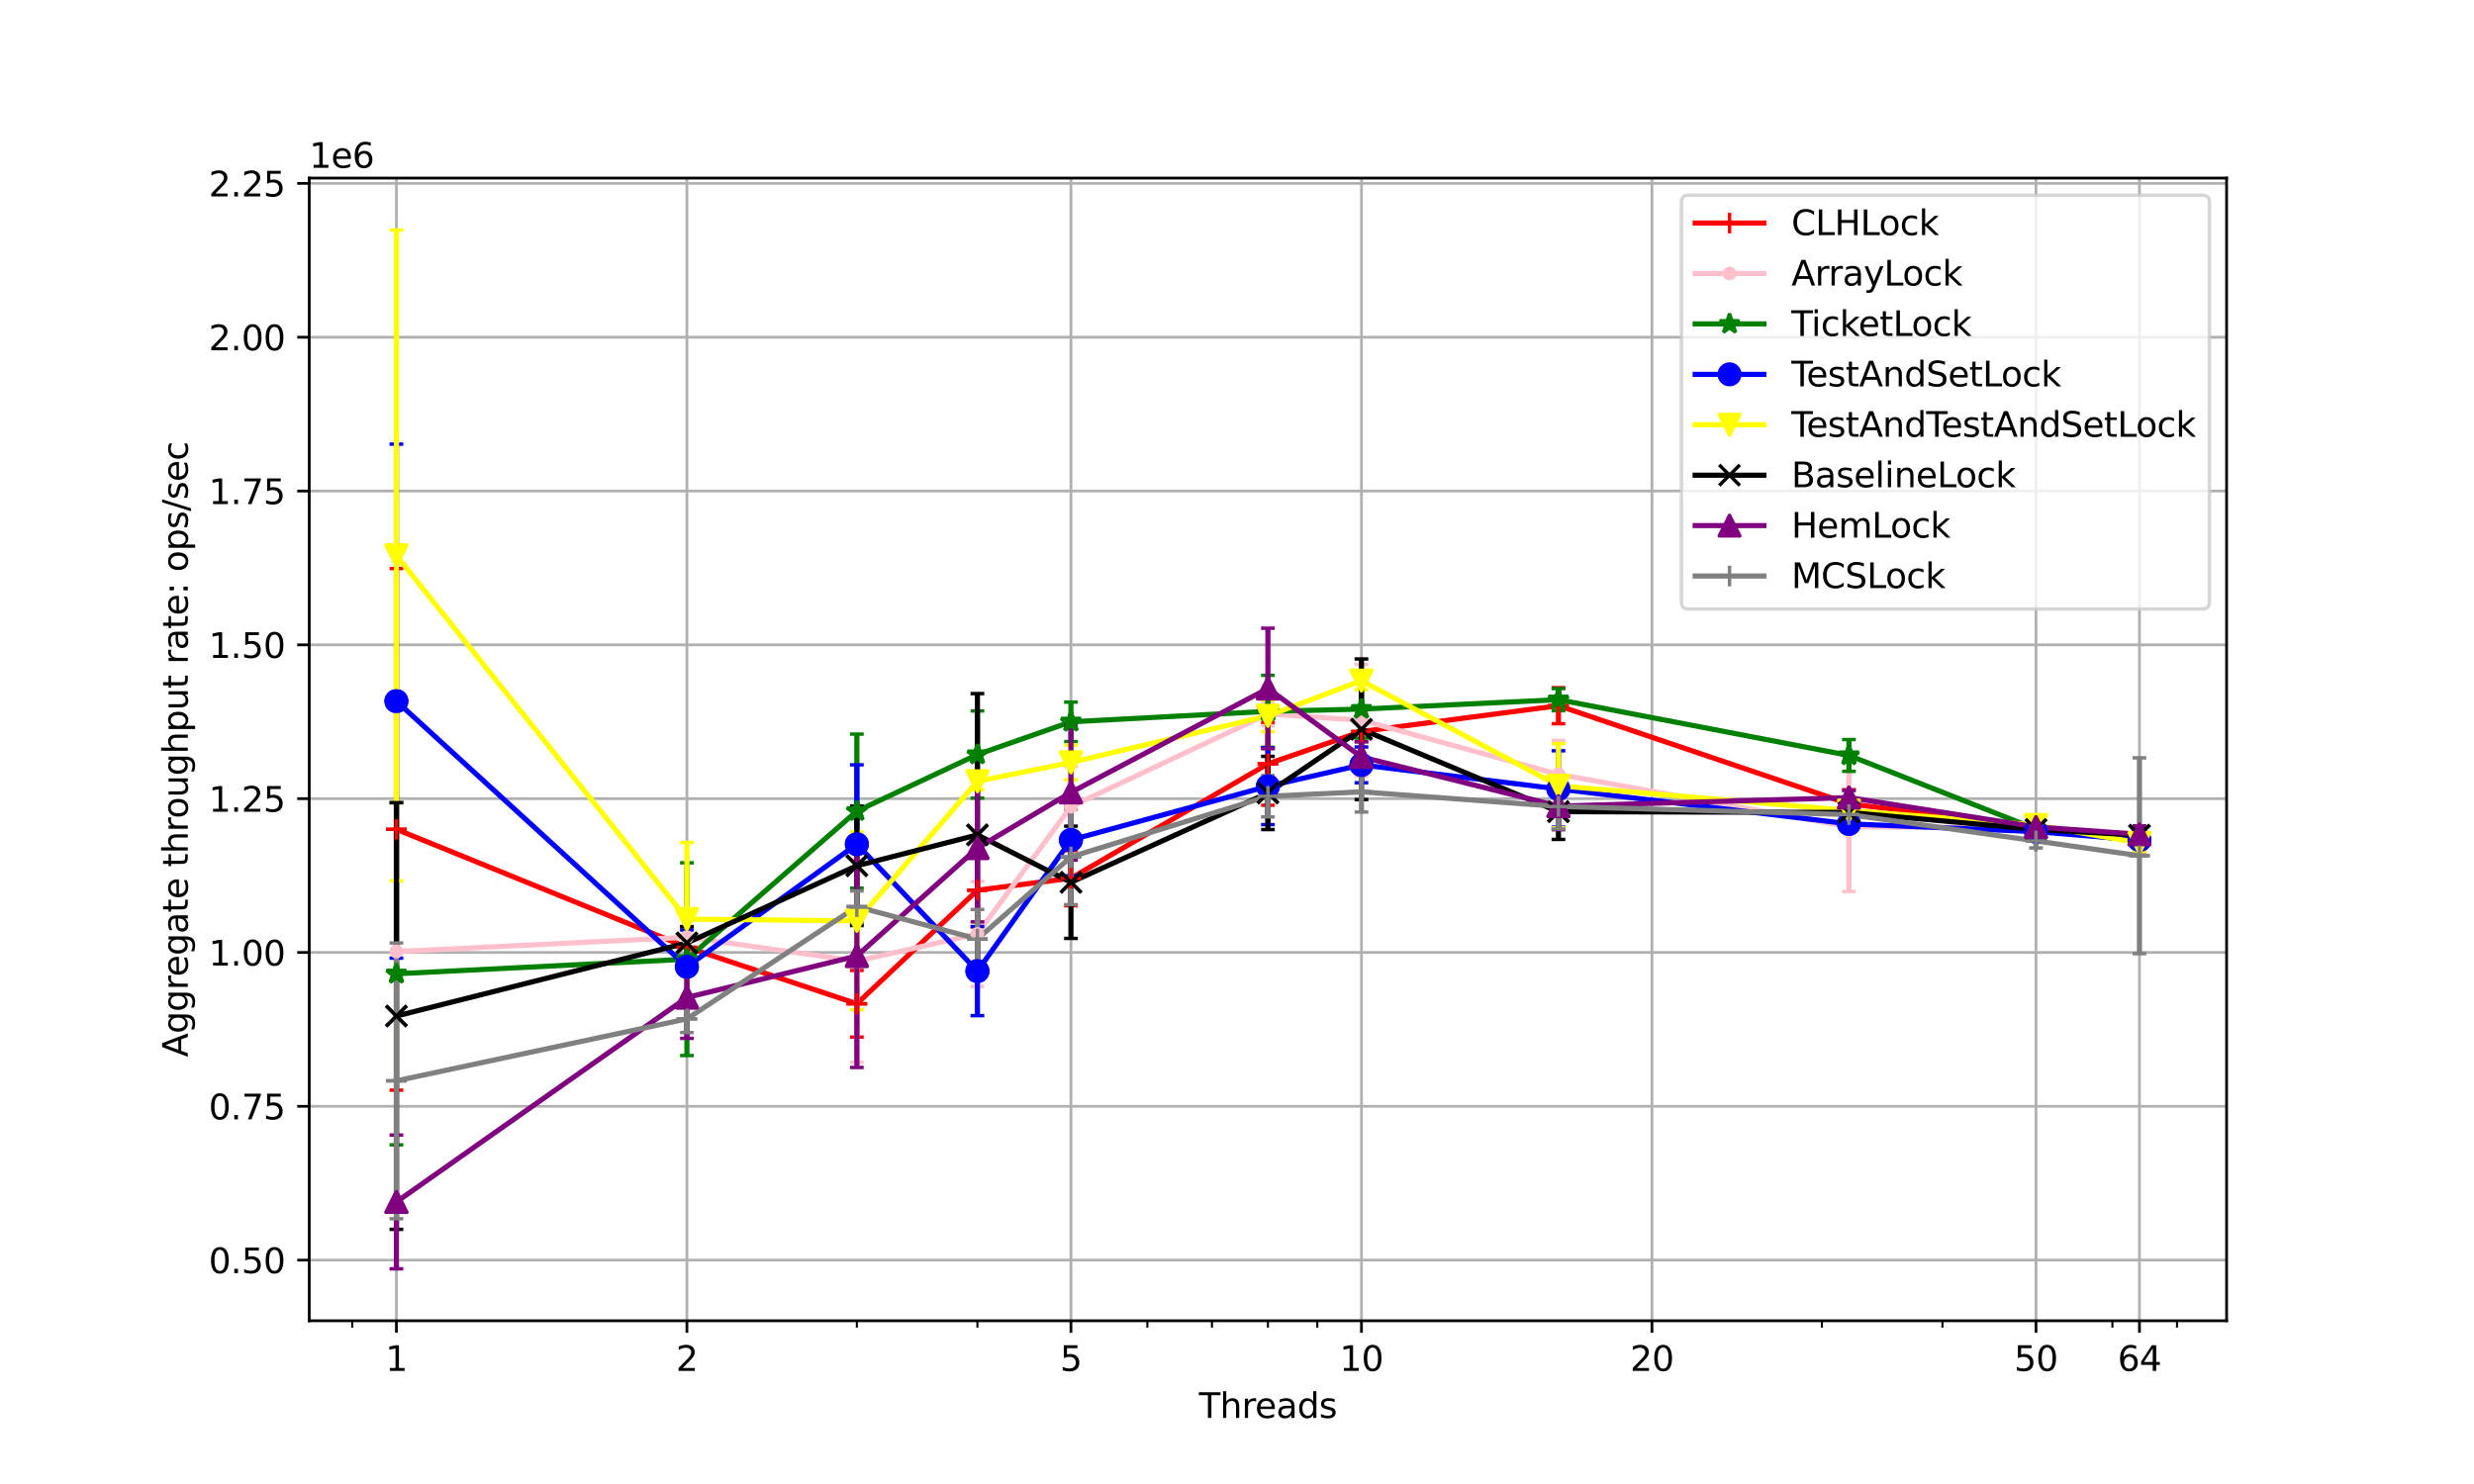 <?xml version="1.0" encoding="utf-8" standalone="no"?>
<!DOCTYPE svg PUBLIC "-//W3C//DTD SVG 1.1//EN"
  "http://www.w3.org/Graphics/SVG/1.1/DTD/svg11.dtd">
<svg xmlns:xlink="http://www.w3.org/1999/xlink" width="720pt" height="432pt" viewBox="0 0 720 432" xmlns="http://www.w3.org/2000/svg" version="1.1">
 <defs>
  <style type="text/css">*{stroke-linejoin: round; stroke-linecap: butt}</style>
 </defs>
 <g id="figure_1">
  <g id="patch_1">
   <path d="M 0 432 
L 720 432 
L 720 0 
L 0 0 
z
" style="fill: #ffffff"/>
  </g>
  <g id="axes_1">
   <g id="patch_2">
    <path d="M 90 384.48 
L 648 384.48 
L 648 51.84 
L 90 51.84 
z
" style="fill: #ffffff"/>
   </g>
   <g id="matplotlib.axis_1">
    <g id="xtick_1">
     <g id="line2d_1">
      <path d="M 115.364 384.48 
L 115.364 51.84 
" clip-path="url(#p4e1d364887)" style="fill: none; stroke: #b0b0b0; stroke-width: 0.8; stroke-linecap: square"/>
     </g>
     <g id="line2d_2">
      <defs>
       <path id="mda2aee510e" d="M 0 0 
L 0 3.5 
" style="stroke: #000000; stroke-width: 0.8"/>
      </defs>
      <g>
       <use xlink:href="#mda2aee510e" x="115.364" y="384.48" style="stroke: #000000; stroke-width: 0.8"/>
      </g>
     </g>
     <g id="text_1">
      <!-- 1 -->
      <g transform="translate(112.182 399.078)scale(0.1 -0.1)">
       <defs>
        <path id="DejaVuSans-31" d="M 794 531 
L 1825 531 
L 1825 4091 
L 703 3866 
L 703 4441 
L 1819 4666 
L 2450 4666 
L 2450 531 
L 3481 531 
L 3481 0 
L 794 0 
L 794 531 
z
" transform="scale(0.016)"/>
       </defs>
       <use xlink:href="#DejaVuSans-31"/>
      </g>
     </g>
    </g>
    <g id="xtick_2">
     <g id="line2d_3">
      <path d="M 199.909 384.48 
L 199.909 51.84 
" clip-path="url(#p4e1d364887)" style="fill: none; stroke: #b0b0b0; stroke-width: 0.8; stroke-linecap: square"/>
     </g>
     <g id="line2d_4">
      <g>
       <use xlink:href="#mda2aee510e" x="199.909" y="384.48" style="stroke: #000000; stroke-width: 0.8"/>
      </g>
     </g>
     <g id="text_2">
      <!-- 2 -->
      <g transform="translate(196.728 399.078)scale(0.1 -0.1)">
       <defs>
        <path id="DejaVuSans-32" d="M 1228 531 
L 3431 531 
L 3431 0 
L 469 0 
L 469 531 
Q 828 903 1448 1529 
Q 2069 2156 2228 2338 
Q 2531 2678 2651 2914 
Q 2772 3150 2772 3378 
Q 2772 3750 2511 3984 
Q 2250 4219 1831 4219 
Q 1534 4219 1204 4116 
Q 875 4013 500 3803 
L 500 4441 
Q 881 4594 1212 4672 
Q 1544 4750 1819 4750 
Q 2544 4750 2975 4387 
Q 3406 4025 3406 3419 
Q 3406 3131 3298 2873 
Q 3191 2616 2906 2266 
Q 2828 2175 2409 1742 
Q 1991 1309 1228 531 
z
" transform="scale(0.016)"/>
       </defs>
       <use xlink:href="#DejaVuSans-32"/>
      </g>
     </g>
    </g>
    <g id="xtick_3">
     <g id="line2d_5">
      <path d="M 311.672 384.48 
L 311.672 51.84 
" clip-path="url(#p4e1d364887)" style="fill: none; stroke: #b0b0b0; stroke-width: 0.8; stroke-linecap: square"/>
     </g>
     <g id="line2d_6">
      <g>
       <use xlink:href="#mda2aee510e" x="311.672" y="384.48" style="stroke: #000000; stroke-width: 0.8"/>
      </g>
     </g>
     <g id="text_3">
      <!-- 5 -->
      <g transform="translate(308.491 399.078)scale(0.1 -0.1)">
       <defs>
        <path id="DejaVuSans-35" d="M 691 4666 
L 3169 4666 
L 3169 4134 
L 1269 4134 
L 1269 2991 
Q 1406 3038 1543 3061 
Q 1681 3084 1819 3084 
Q 2600 3084 3056 2656 
Q 3513 2228 3513 1497 
Q 3513 744 3044 326 
Q 2575 -91 1722 -91 
Q 1428 -91 1123 -41 
Q 819 9 494 109 
L 494 744 
Q 775 591 1075 516 
Q 1375 441 1709 441 
Q 2250 441 2565 725 
Q 2881 1009 2881 1497 
Q 2881 1984 2565 2268 
Q 2250 2553 1709 2553 
Q 1456 2553 1204 2497 
Q 953 2441 691 2322 
L 691 4666 
z
" transform="scale(0.016)"/>
       </defs>
       <use xlink:href="#DejaVuSans-35"/>
      </g>
     </g>
    </g>
    <g id="xtick_4">
     <g id="line2d_7">
      <path d="M 396.218 384.48 
L 396.218 51.84 
" clip-path="url(#p4e1d364887)" style="fill: none; stroke: #b0b0b0; stroke-width: 0.8; stroke-linecap: square"/>
     </g>
     <g id="line2d_8">
      <g>
       <use xlink:href="#mda2aee510e" x="396.218" y="384.48" style="stroke: #000000; stroke-width: 0.8"/>
      </g>
     </g>
     <g id="text_4">
      <!-- 10 -->
      <g transform="translate(389.855 399.078)scale(0.1 -0.1)">
       <defs>
        <path id="DejaVuSans-30" d="M 2034 4250 
Q 1547 4250 1301 3770 
Q 1056 3291 1056 2328 
Q 1056 1369 1301 889 
Q 1547 409 2034 409 
Q 2525 409 2770 889 
Q 3016 1369 3016 2328 
Q 3016 3291 2770 3770 
Q 2525 4250 2034 4250 
z
M 2034 4750 
Q 2819 4750 3233 4129 
Q 3647 3509 3647 2328 
Q 3647 1150 3233 529 
Q 2819 -91 2034 -91 
Q 1250 -91 836 529 
Q 422 1150 422 2328 
Q 422 3509 836 4129 
Q 1250 4750 2034 4750 
z
" transform="scale(0.016)"/>
       </defs>
       <use xlink:href="#DejaVuSans-31"/>
       <use xlink:href="#DejaVuSans-30" x="63.623"/>
      </g>
     </g>
    </g>
    <g id="xtick_5">
     <g id="line2d_9">
      <path d="M 480.763 384.48 
L 480.763 51.84 
" clip-path="url(#p4e1d364887)" style="fill: none; stroke: #b0b0b0; stroke-width: 0.8; stroke-linecap: square"/>
     </g>
     <g id="line2d_10">
      <g>
       <use xlink:href="#mda2aee510e" x="480.763" y="384.48" style="stroke: #000000; stroke-width: 0.8"/>
      </g>
     </g>
     <g id="text_5">
      <!-- 20 -->
      <g transform="translate(474.401 399.078)scale(0.1 -0.1)">
       <use xlink:href="#DejaVuSans-32"/>
       <use xlink:href="#DejaVuSans-30" x="63.623"/>
      </g>
     </g>
    </g>
    <g id="xtick_6">
     <g id="line2d_11">
      <path d="M 592.526 384.48 
L 592.526 51.84 
" clip-path="url(#p4e1d364887)" style="fill: none; stroke: #b0b0b0; stroke-width: 0.8; stroke-linecap: square"/>
     </g>
     <g id="line2d_12">
      <g>
       <use xlink:href="#mda2aee510e" x="592.526" y="384.48" style="stroke: #000000; stroke-width: 0.8"/>
      </g>
     </g>
     <g id="text_6">
      <!-- 50 -->
      <g transform="translate(586.164 399.078)scale(0.1 -0.1)">
       <use xlink:href="#DejaVuSans-35"/>
       <use xlink:href="#DejaVuSans-30" x="63.623"/>
      </g>
     </g>
    </g>
    <g id="xtick_7">
     <g id="line2d_13">
      <path d="M 622.636 384.48 
L 622.636 51.84 
" clip-path="url(#p4e1d364887)" style="fill: none; stroke: #b0b0b0; stroke-width: 0.8; stroke-linecap: square"/>
     </g>
     <g id="line2d_14">
      <g>
       <use xlink:href="#mda2aee510e" x="622.636" y="384.48" style="stroke: #000000; stroke-width: 0.8"/>
      </g>
     </g>
     <g id="text_7">
      <!-- 64 -->
      <g transform="translate(616.274 399.078)scale(0.1 -0.1)">
       <defs>
        <path id="DejaVuSans-36" d="M 2113 2584 
Q 1688 2584 1439 2293 
Q 1191 2003 1191 1497 
Q 1191 994 1439 701 
Q 1688 409 2113 409 
Q 2538 409 2786 701 
Q 3034 994 3034 1497 
Q 3034 2003 2786 2293 
Q 2538 2584 2113 2584 
z
M 3366 4563 
L 3366 3988 
Q 3128 4100 2886 4159 
Q 2644 4219 2406 4219 
Q 1781 4219 1451 3797 
Q 1122 3375 1075 2522 
Q 1259 2794 1537 2939 
Q 1816 3084 2150 3084 
Q 2853 3084 3261 2657 
Q 3669 2231 3669 1497 
Q 3669 778 3244 343 
Q 2819 -91 2113 -91 
Q 1303 -91 875 529 
Q 447 1150 447 2328 
Q 447 3434 972 4092 
Q 1497 4750 2381 4750 
Q 2619 4750 2861 4703 
Q 3103 4656 3366 4563 
z
" transform="scale(0.016)"/>
        <path id="DejaVuSans-34" d="M 2419 4116 
L 825 1625 
L 2419 1625 
L 2419 4116 
z
M 2253 4666 
L 3047 4666 
L 3047 1625 
L 3713 1625 
L 3713 1100 
L 3047 1100 
L 3047 0 
L 2419 0 
L 2419 1100 
L 313 1100 
L 313 1709 
L 2253 4666 
z
" transform="scale(0.016)"/>
       </defs>
       <use xlink:href="#DejaVuSans-36"/>
       <use xlink:href="#DejaVuSans-34" x="63.623"/>
      </g>
     </g>
    </g>
    <g id="xtick_8">
     <g id="line2d_15">
      <defs>
       <path id="ma272109a4e" d="M 0 0 
L 0 2 
" style="stroke: #000000; stroke-width: 0.6"/>
      </defs>
      <g>
       <use xlink:href="#ma272109a4e" x="102.512" y="384.48" style="stroke: #000000; stroke-width: 0.6"/>
      </g>
     </g>
    </g>
    <g id="xtick_9">
     <g id="line2d_16">
      <g>
       <use xlink:href="#ma272109a4e" x="249.365" y="384.48" style="stroke: #000000; stroke-width: 0.6"/>
      </g>
     </g>
    </g>
    <g id="xtick_10">
     <g id="line2d_17">
      <g>
       <use xlink:href="#ma272109a4e" x="284.455" y="384.48" style="stroke: #000000; stroke-width: 0.6"/>
      </g>
     </g>
    </g>
    <g id="xtick_11">
     <g id="line2d_18">
      <g>
       <use xlink:href="#ma272109a4e" x="333.91" y="384.48" style="stroke: #000000; stroke-width: 0.6"/>
      </g>
     </g>
    </g>
    <g id="xtick_12">
     <g id="line2d_19">
      <g>
       <use xlink:href="#ma272109a4e" x="352.713" y="384.48" style="stroke: #000000; stroke-width: 0.6"/>
      </g>
     </g>
    </g>
    <g id="xtick_13">
     <g id="line2d_20">
      <g>
       <use xlink:href="#ma272109a4e" x="369" y="384.48" style="stroke: #000000; stroke-width: 0.6"/>
      </g>
     </g>
    </g>
    <g id="xtick_14">
     <g id="line2d_21">
      <g>
       <use xlink:href="#ma272109a4e" x="383.366" y="384.48" style="stroke: #000000; stroke-width: 0.6"/>
      </g>
     </g>
    </g>
    <g id="xtick_15">
     <g id="line2d_22">
      <g>
       <use xlink:href="#ma272109a4e" x="530.219" y="384.48" style="stroke: #000000; stroke-width: 0.6"/>
      </g>
     </g>
    </g>
    <g id="xtick_16">
     <g id="line2d_23">
      <g>
       <use xlink:href="#ma272109a4e" x="565.308" y="384.48" style="stroke: #000000; stroke-width: 0.6"/>
      </g>
     </g>
    </g>
    <g id="xtick_17">
     <g id="line2d_24">
      <g>
       <use xlink:href="#ma272109a4e" x="614.764" y="384.48" style="stroke: #000000; stroke-width: 0.6"/>
      </g>
     </g>
    </g>
    <g id="xtick_18">
     <g id="line2d_25">
      <g>
       <use xlink:href="#ma272109a4e" x="633.567" y="384.48" style="stroke: #000000; stroke-width: 0.6"/>
      </g>
     </g>
    </g>
    <g id="text_8">
     <!-- Threads -->
     <g transform="translate(348.915 412.757)scale(0.1 -0.1)">
      <defs>
       <path id="DejaVuSans-54" d="M -19 4666 
L 3928 4666 
L 3928 4134 
L 2272 4134 
L 2272 0 
L 1638 0 
L 1638 4134 
L -19 4134 
L -19 4666 
z
" transform="scale(0.016)"/>
       <path id="DejaVuSans-68" d="M 3513 2113 
L 3513 0 
L 2938 0 
L 2938 2094 
Q 2938 2591 2744 2837 
Q 2550 3084 2163 3084 
Q 1697 3084 1428 2787 
Q 1159 2491 1159 1978 
L 1159 0 
L 581 0 
L 581 4863 
L 1159 4863 
L 1159 2956 
Q 1366 3272 1645 3428 
Q 1925 3584 2291 3584 
Q 2894 3584 3203 3211 
Q 3513 2838 3513 2113 
z
" transform="scale(0.016)"/>
       <path id="DejaVuSans-72" d="M 2631 2963 
Q 2534 3019 2420 3045 
Q 2306 3072 2169 3072 
Q 1681 3072 1420 2755 
Q 1159 2438 1159 1844 
L 1159 0 
L 581 0 
L 581 3500 
L 1159 3500 
L 1159 2956 
Q 1341 3275 1631 3429 
Q 1922 3584 2338 3584 
Q 2397 3584 2469 3576 
Q 2541 3569 2628 3553 
L 2631 2963 
z
" transform="scale(0.016)"/>
       <path id="DejaVuSans-65" d="M 3597 1894 
L 3597 1613 
L 953 1613 
Q 991 1019 1311 708 
Q 1631 397 2203 397 
Q 2534 397 2845 478 
Q 3156 559 3463 722 
L 3463 178 
Q 3153 47 2828 -22 
Q 2503 -91 2169 -91 
Q 1331 -91 842 396 
Q 353 884 353 1716 
Q 353 2575 817 3079 
Q 1281 3584 2069 3584 
Q 2775 3584 3186 3129 
Q 3597 2675 3597 1894 
z
M 3022 2063 
Q 3016 2534 2758 2815 
Q 2500 3097 2075 3097 
Q 1594 3097 1305 2825 
Q 1016 2553 972 2059 
L 3022 2063 
z
" transform="scale(0.016)"/>
       <path id="DejaVuSans-61" d="M 2194 1759 
Q 1497 1759 1228 1600 
Q 959 1441 959 1056 
Q 959 750 1161 570 
Q 1363 391 1709 391 
Q 2188 391 2477 730 
Q 2766 1069 2766 1631 
L 2766 1759 
L 2194 1759 
z
M 3341 1997 
L 3341 0 
L 2766 0 
L 2766 531 
Q 2569 213 2275 61 
Q 1981 -91 1556 -91 
Q 1019 -91 701 211 
Q 384 513 384 1019 
Q 384 1609 779 1909 
Q 1175 2209 1959 2209 
L 2766 2209 
L 2766 2266 
Q 2766 2663 2505 2880 
Q 2244 3097 1772 3097 
Q 1472 3097 1187 3025 
Q 903 2953 641 2809 
L 641 3341 
Q 956 3463 1253 3523 
Q 1550 3584 1831 3584 
Q 2591 3584 2966 3190 
Q 3341 2797 3341 1997 
z
" transform="scale(0.016)"/>
       <path id="DejaVuSans-64" d="M 2906 2969 
L 2906 4863 
L 3481 4863 
L 3481 0 
L 2906 0 
L 2906 525 
Q 2725 213 2448 61 
Q 2172 -91 1784 -91 
Q 1150 -91 751 415 
Q 353 922 353 1747 
Q 353 2572 751 3078 
Q 1150 3584 1784 3584 
Q 2172 3584 2448 3432 
Q 2725 3281 2906 2969 
z
M 947 1747 
Q 947 1113 1208 752 
Q 1469 391 1925 391 
Q 2381 391 2643 752 
Q 2906 1113 2906 1747 
Q 2906 2381 2643 2742 
Q 2381 3103 1925 3103 
Q 1469 3103 1208 2742 
Q 947 2381 947 1747 
z
" transform="scale(0.016)"/>
       <path id="DejaVuSans-73" d="M 2834 3397 
L 2834 2853 
Q 2591 2978 2328 3040 
Q 2066 3103 1784 3103 
Q 1356 3103 1142 2972 
Q 928 2841 928 2578 
Q 928 2378 1081 2264 
Q 1234 2150 1697 2047 
L 1894 2003 
Q 2506 1872 2764 1633 
Q 3022 1394 3022 966 
Q 3022 478 2636 193 
Q 2250 -91 1575 -91 
Q 1294 -91 989 -36 
Q 684 19 347 128 
L 347 722 
Q 666 556 975 473 
Q 1284 391 1588 391 
Q 1994 391 2212 530 
Q 2431 669 2431 922 
Q 2431 1156 2273 1281 
Q 2116 1406 1581 1522 
L 1381 1569 
Q 847 1681 609 1914 
Q 372 2147 372 2553 
Q 372 3047 722 3315 
Q 1072 3584 1716 3584 
Q 2034 3584 2315 3537 
Q 2597 3491 2834 3397 
z
" transform="scale(0.016)"/>
      </defs>
      <use xlink:href="#DejaVuSans-54"/>
      <use xlink:href="#DejaVuSans-68" x="61.084"/>
      <use xlink:href="#DejaVuSans-72" x="124.463"/>
      <use xlink:href="#DejaVuSans-65" x="163.326"/>
      <use xlink:href="#DejaVuSans-61" x="224.85"/>
      <use xlink:href="#DejaVuSans-64" x="286.129"/>
      <use xlink:href="#DejaVuSans-73" x="349.605"/>
     </g>
    </g>
   </g>
   <g id="matplotlib.axis_2">
    <g id="ytick_1">
     <g id="line2d_26">
      <path d="M 90 366.827 
L 648 366.827 
" clip-path="url(#p4e1d364887)" style="fill: none; stroke: #b0b0b0; stroke-width: 0.8; stroke-linecap: square"/>
     </g>
     <g id="line2d_27">
      <defs>
       <path id="mf246341894" d="M 0 0 
L -3.5 0 
" style="stroke: #000000; stroke-width: 0.8"/>
      </defs>
      <g>
       <use xlink:href="#mf246341894" x="90" y="366.827" style="stroke: #000000; stroke-width: 0.8"/>
      </g>
     </g>
     <g id="text_9">
      <!-- 0.50 -->
      <g transform="translate(60.734 370.626)scale(0.1 -0.1)">
       <defs>
        <path id="DejaVuSans-2e" d="M 684 794 
L 1344 794 
L 1344 0 
L 684 0 
L 684 794 
z
" transform="scale(0.016)"/>
       </defs>
       <use xlink:href="#DejaVuSans-30"/>
       <use xlink:href="#DejaVuSans-2e" x="63.623"/>
       <use xlink:href="#DejaVuSans-35" x="95.41"/>
       <use xlink:href="#DejaVuSans-30" x="159.033"/>
      </g>
     </g>
    </g>
    <g id="ytick_2">
     <g id="line2d_28">
      <path d="M 90 322.05 
L 648 322.05 
" clip-path="url(#p4e1d364887)" style="fill: none; stroke: #b0b0b0; stroke-width: 0.8; stroke-linecap: square"/>
     </g>
     <g id="line2d_29">
      <g>
       <use xlink:href="#mf246341894" x="90" y="322.05" style="stroke: #000000; stroke-width: 0.8"/>
      </g>
     </g>
     <g id="text_10">
      <!-- 0.75 -->
      <g transform="translate(60.734 325.849)scale(0.1 -0.1)">
       <defs>
        <path id="DejaVuSans-37" d="M 525 4666 
L 3525 4666 
L 3525 4397 
L 1831 0 
L 1172 0 
L 2766 4134 
L 525 4134 
L 525 4666 
z
" transform="scale(0.016)"/>
       </defs>
       <use xlink:href="#DejaVuSans-30"/>
       <use xlink:href="#DejaVuSans-2e" x="63.623"/>
       <use xlink:href="#DejaVuSans-37" x="95.41"/>
       <use xlink:href="#DejaVuSans-35" x="159.033"/>
      </g>
     </g>
    </g>
    <g id="ytick_3">
     <g id="line2d_30">
      <path d="M 90 277.273 
L 648 277.273 
" clip-path="url(#p4e1d364887)" style="fill: none; stroke: #b0b0b0; stroke-width: 0.8; stroke-linecap: square"/>
     </g>
     <g id="line2d_31">
      <g>
       <use xlink:href="#mf246341894" x="90" y="277.273" style="stroke: #000000; stroke-width: 0.8"/>
      </g>
     </g>
     <g id="text_11">
      <!-- 1.00 -->
      <g transform="translate(60.734 281.072)scale(0.1 -0.1)">
       <use xlink:href="#DejaVuSans-31"/>
       <use xlink:href="#DejaVuSans-2e" x="63.623"/>
       <use xlink:href="#DejaVuSans-30" x="95.41"/>
       <use xlink:href="#DejaVuSans-30" x="159.033"/>
      </g>
     </g>
    </g>
    <g id="ytick_4">
     <g id="line2d_32">
      <path d="M 90 232.496 
L 648 232.496 
" clip-path="url(#p4e1d364887)" style="fill: none; stroke: #b0b0b0; stroke-width: 0.8; stroke-linecap: square"/>
     </g>
     <g id="line2d_33">
      <g>
       <use xlink:href="#mf246341894" x="90" y="232.496" style="stroke: #000000; stroke-width: 0.8"/>
      </g>
     </g>
     <g id="text_12">
      <!-- 1.25 -->
      <g transform="translate(60.734 236.295)scale(0.1 -0.1)">
       <use xlink:href="#DejaVuSans-31"/>
       <use xlink:href="#DejaVuSans-2e" x="63.623"/>
       <use xlink:href="#DejaVuSans-32" x="95.41"/>
       <use xlink:href="#DejaVuSans-35" x="159.033"/>
      </g>
     </g>
    </g>
    <g id="ytick_5">
     <g id="line2d_34">
      <path d="M 90 187.719 
L 648 187.719 
" clip-path="url(#p4e1d364887)" style="fill: none; stroke: #b0b0b0; stroke-width: 0.8; stroke-linecap: square"/>
     </g>
     <g id="line2d_35">
      <g>
       <use xlink:href="#mf246341894" x="90" y="187.719" style="stroke: #000000; stroke-width: 0.8"/>
      </g>
     </g>
     <g id="text_13">
      <!-- 1.50 -->
      <g transform="translate(60.734 191.518)scale(0.1 -0.1)">
       <use xlink:href="#DejaVuSans-31"/>
       <use xlink:href="#DejaVuSans-2e" x="63.623"/>
       <use xlink:href="#DejaVuSans-35" x="95.41"/>
       <use xlink:href="#DejaVuSans-30" x="159.033"/>
      </g>
     </g>
    </g>
    <g id="ytick_6">
     <g id="line2d_36">
      <path d="M 90 142.942 
L 648 142.942 
" clip-path="url(#p4e1d364887)" style="fill: none; stroke: #b0b0b0; stroke-width: 0.8; stroke-linecap: square"/>
     </g>
     <g id="line2d_37">
      <g>
       <use xlink:href="#mf246341894" x="90" y="142.942" style="stroke: #000000; stroke-width: 0.8"/>
      </g>
     </g>
     <g id="text_14">
      <!-- 1.75 -->
      <g transform="translate(60.734 146.741)scale(0.1 -0.1)">
       <use xlink:href="#DejaVuSans-31"/>
       <use xlink:href="#DejaVuSans-2e" x="63.623"/>
       <use xlink:href="#DejaVuSans-37" x="95.41"/>
       <use xlink:href="#DejaVuSans-35" x="159.033"/>
      </g>
     </g>
    </g>
    <g id="ytick_7">
     <g id="line2d_38">
      <path d="M 90 98.165 
L 648 98.165 
" clip-path="url(#p4e1d364887)" style="fill: none; stroke: #b0b0b0; stroke-width: 0.8; stroke-linecap: square"/>
     </g>
     <g id="line2d_39">
      <g>
       <use xlink:href="#mf246341894" x="90" y="98.165" style="stroke: #000000; stroke-width: 0.8"/>
      </g>
     </g>
     <g id="text_15">
      <!-- 2.00 -->
      <g transform="translate(60.734 101.964)scale(0.1 -0.1)">
       <use xlink:href="#DejaVuSans-32"/>
       <use xlink:href="#DejaVuSans-2e" x="63.623"/>
       <use xlink:href="#DejaVuSans-30" x="95.41"/>
       <use xlink:href="#DejaVuSans-30" x="159.033"/>
      </g>
     </g>
    </g>
    <g id="ytick_8">
     <g id="line2d_40">
      <path d="M 90 53.388 
L 648 53.388 
" clip-path="url(#p4e1d364887)" style="fill: none; stroke: #b0b0b0; stroke-width: 0.8; stroke-linecap: square"/>
     </g>
     <g id="line2d_41">
      <g>
       <use xlink:href="#mf246341894" x="90" y="53.388" style="stroke: #000000; stroke-width: 0.8"/>
      </g>
     </g>
     <g id="text_16">
      <!-- 2.25 -->
      <g transform="translate(60.734 57.187)scale(0.1 -0.1)">
       <use xlink:href="#DejaVuSans-32"/>
       <use xlink:href="#DejaVuSans-2e" x="63.623"/>
       <use xlink:href="#DejaVuSans-32" x="95.41"/>
       <use xlink:href="#DejaVuSans-35" x="159.033"/>
      </g>
     </g>
    </g>
    <g id="text_17">
     <!-- Aggregate throughput rate: ops/sec -->
     <g transform="translate(54.655 307.73)rotate(-90)scale(0.1 -0.1)">
      <defs>
       <path id="DejaVuSans-41" d="M 2188 4044 
L 1331 1722 
L 3047 1722 
L 2188 4044 
z
M 1831 4666 
L 2547 4666 
L 4325 0 
L 3669 0 
L 3244 1197 
L 1141 1197 
L 716 0 
L 50 0 
L 1831 4666 
z
" transform="scale(0.016)"/>
       <path id="DejaVuSans-67" d="M 2906 1791 
Q 2906 2416 2648 2759 
Q 2391 3103 1925 3103 
Q 1463 3103 1205 2759 
Q 947 2416 947 1791 
Q 947 1169 1205 825 
Q 1463 481 1925 481 
Q 2391 481 2648 825 
Q 2906 1169 2906 1791 
z
M 3481 434 
Q 3481 -459 3084 -895 
Q 2688 -1331 1869 -1331 
Q 1566 -1331 1297 -1286 
Q 1028 -1241 775 -1147 
L 775 -588 
Q 1028 -725 1275 -790 
Q 1522 -856 1778 -856 
Q 2344 -856 2625 -561 
Q 2906 -266 2906 331 
L 2906 616 
Q 2728 306 2450 153 
Q 2172 0 1784 0 
Q 1141 0 747 490 
Q 353 981 353 1791 
Q 353 2603 747 3093 
Q 1141 3584 1784 3584 
Q 2172 3584 2450 3431 
Q 2728 3278 2906 2969 
L 2906 3500 
L 3481 3500 
L 3481 434 
z
" transform="scale(0.016)"/>
       <path id="DejaVuSans-74" d="M 1172 4494 
L 1172 3500 
L 2356 3500 
L 2356 3053 
L 1172 3053 
L 1172 1153 
Q 1172 725 1289 603 
Q 1406 481 1766 481 
L 2356 481 
L 2356 0 
L 1766 0 
Q 1100 0 847 248 
Q 594 497 594 1153 
L 594 3053 
L 172 3053 
L 172 3500 
L 594 3500 
L 594 4494 
L 1172 4494 
z
" transform="scale(0.016)"/>
       <path id="DejaVuSans-20" transform="scale(0.016)"/>
       <path id="DejaVuSans-6f" d="M 1959 3097 
Q 1497 3097 1228 2736 
Q 959 2375 959 1747 
Q 959 1119 1226 758 
Q 1494 397 1959 397 
Q 2419 397 2687 759 
Q 2956 1122 2956 1747 
Q 2956 2369 2687 2733 
Q 2419 3097 1959 3097 
z
M 1959 3584 
Q 2709 3584 3137 3096 
Q 3566 2609 3566 1747 
Q 3566 888 3137 398 
Q 2709 -91 1959 -91 
Q 1206 -91 779 398 
Q 353 888 353 1747 
Q 353 2609 779 3096 
Q 1206 3584 1959 3584 
z
" transform="scale(0.016)"/>
       <path id="DejaVuSans-75" d="M 544 1381 
L 544 3500 
L 1119 3500 
L 1119 1403 
Q 1119 906 1312 657 
Q 1506 409 1894 409 
Q 2359 409 2629 706 
Q 2900 1003 2900 1516 
L 2900 3500 
L 3475 3500 
L 3475 0 
L 2900 0 
L 2900 538 
Q 2691 219 2414 64 
Q 2138 -91 1772 -91 
Q 1169 -91 856 284 
Q 544 659 544 1381 
z
M 1991 3584 
L 1991 3584 
z
" transform="scale(0.016)"/>
       <path id="DejaVuSans-70" d="M 1159 525 
L 1159 -1331 
L 581 -1331 
L 581 3500 
L 1159 3500 
L 1159 2969 
Q 1341 3281 1617 3432 
Q 1894 3584 2278 3584 
Q 2916 3584 3314 3078 
Q 3713 2572 3713 1747 
Q 3713 922 3314 415 
Q 2916 -91 2278 -91 
Q 1894 -91 1617 61 
Q 1341 213 1159 525 
z
M 3116 1747 
Q 3116 2381 2855 2742 
Q 2594 3103 2138 3103 
Q 1681 3103 1420 2742 
Q 1159 2381 1159 1747 
Q 1159 1113 1420 752 
Q 1681 391 2138 391 
Q 2594 391 2855 752 
Q 3116 1113 3116 1747 
z
" transform="scale(0.016)"/>
       <path id="DejaVuSans-3a" d="M 750 794 
L 1409 794 
L 1409 0 
L 750 0 
L 750 794 
z
M 750 3309 
L 1409 3309 
L 1409 2516 
L 750 2516 
L 750 3309 
z
" transform="scale(0.016)"/>
       <path id="DejaVuSans-2f" d="M 1625 4666 
L 2156 4666 
L 531 -594 
L 0 -594 
L 1625 4666 
z
" transform="scale(0.016)"/>
       <path id="DejaVuSans-63" d="M 3122 3366 
L 3122 2828 
Q 2878 2963 2633 3030 
Q 2388 3097 2138 3097 
Q 1578 3097 1268 2742 
Q 959 2388 959 1747 
Q 959 1106 1268 751 
Q 1578 397 2138 397 
Q 2388 397 2633 464 
Q 2878 531 3122 666 
L 3122 134 
Q 2881 22 2623 -34 
Q 2366 -91 2075 -91 
Q 1284 -91 818 406 
Q 353 903 353 1747 
Q 353 2603 823 3093 
Q 1294 3584 2113 3584 
Q 2378 3584 2631 3529 
Q 2884 3475 3122 3366 
z
" transform="scale(0.016)"/>
      </defs>
      <use xlink:href="#DejaVuSans-41"/>
      <use xlink:href="#DejaVuSans-67" x="68.408"/>
      <use xlink:href="#DejaVuSans-67" x="131.885"/>
      <use xlink:href="#DejaVuSans-72" x="195.361"/>
      <use xlink:href="#DejaVuSans-65" x="234.225"/>
      <use xlink:href="#DejaVuSans-67" x="295.748"/>
      <use xlink:href="#DejaVuSans-61" x="359.225"/>
      <use xlink:href="#DejaVuSans-74" x="420.504"/>
      <use xlink:href="#DejaVuSans-65" x="459.713"/>
      <use xlink:href="#DejaVuSans-20" x="521.236"/>
      <use xlink:href="#DejaVuSans-74" x="553.023"/>
      <use xlink:href="#DejaVuSans-68" x="592.232"/>
      <use xlink:href="#DejaVuSans-72" x="655.611"/>
      <use xlink:href="#DejaVuSans-6f" x="694.475"/>
      <use xlink:href="#DejaVuSans-75" x="755.656"/>
      <use xlink:href="#DejaVuSans-67" x="819.035"/>
      <use xlink:href="#DejaVuSans-68" x="882.512"/>
      <use xlink:href="#DejaVuSans-70" x="945.891"/>
      <use xlink:href="#DejaVuSans-75" x="1009.367"/>
      <use xlink:href="#DejaVuSans-74" x="1072.746"/>
      <use xlink:href="#DejaVuSans-20" x="1111.955"/>
      <use xlink:href="#DejaVuSans-72" x="1143.742"/>
      <use xlink:href="#DejaVuSans-61" x="1184.855"/>
      <use xlink:href="#DejaVuSans-74" x="1246.135"/>
      <use xlink:href="#DejaVuSans-65" x="1285.344"/>
      <use xlink:href="#DejaVuSans-3a" x="1346.867"/>
      <use xlink:href="#DejaVuSans-20" x="1380.559"/>
      <use xlink:href="#DejaVuSans-6f" x="1412.346"/>
      <use xlink:href="#DejaVuSans-70" x="1473.527"/>
      <use xlink:href="#DejaVuSans-73" x="1537.004"/>
      <use xlink:href="#DejaVuSans-2f" x="1589.104"/>
      <use xlink:href="#DejaVuSans-73" x="1622.795"/>
      <use xlink:href="#DejaVuSans-65" x="1674.895"/>
      <use xlink:href="#DejaVuSans-63" x="1736.418"/>
     </g>
    </g>
    <g id="text_18">
     <!-- 1e6 -->
     <g transform="translate(90 48.84)scale(0.1 -0.1)">
      <use xlink:href="#DejaVuSans-31"/>
      <use xlink:href="#DejaVuSans-65" x="63.623"/>
      <use xlink:href="#DejaVuSans-36" x="125.146"/>
     </g>
    </g>
   </g>
   <g id="line2d_42">
    <path d="M 115.364 241.426 
L 199.909 275.766 
L 249.365 292.2 
L 284.455 259.136 
L 311.672 255.653 
L 369 222.354 
L 396.218 212.952 
L 453.545 205.429 
L 538.091 234.006 
L 592.526 240.613 
L 622.636 244.562 
" clip-path="url(#p4e1d364887)" style="fill: none; stroke: #ff0000; stroke-width: 1.5; stroke-linecap: square"/>
    <defs>
     <path id="m6b5b3d2654" d="M -3 0 
L 3 0 
M 0 3 
L 0 -3 
" style="stroke: #ff0000"/>
    </defs>
    <g clip-path="url(#p4e1d364887)">
     <use xlink:href="#m6b5b3d2654" x="115.364" y="241.426" style="fill: #ff0000; stroke: #ff0000"/>
     <use xlink:href="#m6b5b3d2654" x="199.909" y="275.766" style="fill: #ff0000; stroke: #ff0000"/>
     <use xlink:href="#m6b5b3d2654" x="249.365" y="292.2" style="fill: #ff0000; stroke: #ff0000"/>
     <use xlink:href="#m6b5b3d2654" x="284.455" y="259.136" style="fill: #ff0000; stroke: #ff0000"/>
     <use xlink:href="#m6b5b3d2654" x="311.672" y="255.653" style="fill: #ff0000; stroke: #ff0000"/>
     <use xlink:href="#m6b5b3d2654" x="369" y="222.354" style="fill: #ff0000; stroke: #ff0000"/>
     <use xlink:href="#m6b5b3d2654" x="396.218" y="212.952" style="fill: #ff0000; stroke: #ff0000"/>
     <use xlink:href="#m6b5b3d2654" x="453.545" y="205.429" style="fill: #ff0000; stroke: #ff0000"/>
     <use xlink:href="#m6b5b3d2654" x="538.091" y="234.006" style="fill: #ff0000; stroke: #ff0000"/>
     <use xlink:href="#m6b5b3d2654" x="592.526" y="240.613" style="fill: #ff0000; stroke: #ff0000"/>
     <use xlink:href="#m6b5b3d2654" x="622.636" y="244.562" style="fill: #ff0000; stroke: #ff0000"/>
    </g>
   </g>
   <g id="LineCollection_1">
    <path d="M 115.364 317.355 
L 115.364 165.496 
" clip-path="url(#p4e1d364887)" style="fill: none; stroke: #ff0000; stroke-width: 1.5"/>
    <path d="M 199.909 281.761 
L 199.909 269.771 
" clip-path="url(#p4e1d364887)" style="fill: none; stroke: #ff0000; stroke-width: 1.5"/>
    <path d="M 249.365 301.893 
L 249.365 282.507 
" clip-path="url(#p4e1d364887)" style="fill: none; stroke: #ff0000; stroke-width: 1.5"/>
    <path d="M 284.455 269.819 
L 284.455 248.454 
" clip-path="url(#p4e1d364887)" style="fill: none; stroke: #ff0000; stroke-width: 1.5"/>
    <path d="M 311.672 263.679 
L 311.672 247.627 
" clip-path="url(#p4e1d364887)" style="fill: none; stroke: #ff0000; stroke-width: 1.5"/>
    <path d="M 369 234.417 
L 369 210.292 
" clip-path="url(#p4e1d364887)" style="fill: none; stroke: #ff0000; stroke-width: 1.5"/>
    <path d="M 396.218 215.902 
L 396.218 210.001 
" clip-path="url(#p4e1d364887)" style="fill: none; stroke: #ff0000; stroke-width: 1.5"/>
    <path d="M 453.545 210.681 
L 453.545 200.176 
" clip-path="url(#p4e1d364887)" style="fill: none; stroke: #ff0000; stroke-width: 1.5"/>
    <path d="M 538.091 238.125 
L 538.091 229.886 
" clip-path="url(#p4e1d364887)" style="fill: none; stroke: #ff0000; stroke-width: 1.5"/>
    <path d="M 592.526 243.131 
L 592.526 238.095 
" clip-path="url(#p4e1d364887)" style="fill: none; stroke: #ff0000; stroke-width: 1.5"/>
    <path d="M 622.636 247.918 
L 622.636 241.205 
" clip-path="url(#p4e1d364887)" style="fill: none; stroke: #ff0000; stroke-width: 1.5"/>
   </g>
   <g id="line2d_43">
    <defs>
     <path id="maf482952d7" d="M 2 0 
L -2 -0 
" style="stroke: #ff0000"/>
    </defs>
    <g clip-path="url(#p4e1d364887)">
     <use xlink:href="#maf482952d7" x="115.364" y="317.355" style="fill: #ff0000; stroke: #ff0000"/>
     <use xlink:href="#maf482952d7" x="199.909" y="281.761" style="fill: #ff0000; stroke: #ff0000"/>
     <use xlink:href="#maf482952d7" x="249.365" y="301.893" style="fill: #ff0000; stroke: #ff0000"/>
     <use xlink:href="#maf482952d7" x="284.455" y="269.819" style="fill: #ff0000; stroke: #ff0000"/>
     <use xlink:href="#maf482952d7" x="311.672" y="263.679" style="fill: #ff0000; stroke: #ff0000"/>
     <use xlink:href="#maf482952d7" x="369" y="234.417" style="fill: #ff0000; stroke: #ff0000"/>
     <use xlink:href="#maf482952d7" x="396.218" y="215.902" style="fill: #ff0000; stroke: #ff0000"/>
     <use xlink:href="#maf482952d7" x="453.545" y="210.681" style="fill: #ff0000; stroke: #ff0000"/>
     <use xlink:href="#maf482952d7" x="538.091" y="238.125" style="fill: #ff0000; stroke: #ff0000"/>
     <use xlink:href="#maf482952d7" x="592.526" y="243.131" style="fill: #ff0000; stroke: #ff0000"/>
     <use xlink:href="#maf482952d7" x="622.636" y="247.918" style="fill: #ff0000; stroke: #ff0000"/>
    </g>
   </g>
   <g id="line2d_44">
    <g clip-path="url(#p4e1d364887)">
     <use xlink:href="#maf482952d7" x="115.364" y="165.496" style="fill: #ff0000; stroke: #ff0000"/>
     <use xlink:href="#maf482952d7" x="199.909" y="269.771" style="fill: #ff0000; stroke: #ff0000"/>
     <use xlink:href="#maf482952d7" x="249.365" y="282.507" style="fill: #ff0000; stroke: #ff0000"/>
     <use xlink:href="#maf482952d7" x="284.455" y="248.454" style="fill: #ff0000; stroke: #ff0000"/>
     <use xlink:href="#maf482952d7" x="311.672" y="247.627" style="fill: #ff0000; stroke: #ff0000"/>
     <use xlink:href="#maf482952d7" x="369" y="210.292" style="fill: #ff0000; stroke: #ff0000"/>
     <use xlink:href="#maf482952d7" x="396.218" y="210.001" style="fill: #ff0000; stroke: #ff0000"/>
     <use xlink:href="#maf482952d7" x="453.545" y="200.176" style="fill: #ff0000; stroke: #ff0000"/>
     <use xlink:href="#maf482952d7" x="538.091" y="229.886" style="fill: #ff0000; stroke: #ff0000"/>
     <use xlink:href="#maf482952d7" x="592.526" y="238.095" style="fill: #ff0000; stroke: #ff0000"/>
     <use xlink:href="#maf482952d7" x="622.636" y="241.205" style="fill: #ff0000; stroke: #ff0000"/>
    </g>
   </g>
   <g id="line2d_45">
    <path d="M 115.364 277.002 
L 199.909 272.83 
L 249.365 279.778 
L 284.455 271.872 
L 311.672 234.798 
L 369 207.817 
L 396.218 209.678 
L 453.545 225.414 
L 538.091 240.663 
L 592.526 241.037 
L 622.636 244.484 
" clip-path="url(#p4e1d364887)" style="fill: none; stroke: #ffc0cb; stroke-width: 1.5; stroke-linecap: square"/>
    <defs>
     <path id="m07cf338a3b" d="M 0 1.5 
C 0.398 1.5 0.779 1.342 1.061 1.061 
C 1.342 0.779 1.5 0.398 1.5 0 
C 1.5 -0.398 1.342 -0.779 1.061 -1.061 
C 0.779 -1.342 0.398 -1.5 0 -1.5 
C -0.398 -1.5 -0.779 -1.342 -1.061 -1.061 
C -1.342 -0.779 -1.5 -0.398 -1.5 0 
C -1.5 0.398 -1.342 0.779 -1.061 1.061 
C -0.779 1.342 -0.398 1.5 0 1.5 
z
" style="stroke: #ffc0cb"/>
    </defs>
    <g clip-path="url(#p4e1d364887)">
     <use xlink:href="#m07cf338a3b" x="115.364" y="277.002" style="fill: #ffc0cb; stroke: #ffc0cb"/>
     <use xlink:href="#m07cf338a3b" x="199.909" y="272.83" style="fill: #ffc0cb; stroke: #ffc0cb"/>
     <use xlink:href="#m07cf338a3b" x="249.365" y="279.778" style="fill: #ffc0cb; stroke: #ffc0cb"/>
     <use xlink:href="#m07cf338a3b" x="284.455" y="271.872" style="fill: #ffc0cb; stroke: #ffc0cb"/>
     <use xlink:href="#m07cf338a3b" x="311.672" y="234.798" style="fill: #ffc0cb; stroke: #ffc0cb"/>
     <use xlink:href="#m07cf338a3b" x="369" y="207.817" style="fill: #ffc0cb; stroke: #ffc0cb"/>
     <use xlink:href="#m07cf338a3b" x="396.218" y="209.678" style="fill: #ffc0cb; stroke: #ffc0cb"/>
     <use xlink:href="#m07cf338a3b" x="453.545" y="225.414" style="fill: #ffc0cb; stroke: #ffc0cb"/>
     <use xlink:href="#m07cf338a3b" x="538.091" y="240.663" style="fill: #ffc0cb; stroke: #ffc0cb"/>
     <use xlink:href="#m07cf338a3b" x="592.526" y="241.037" style="fill: #ffc0cb; stroke: #ffc0cb"/>
     <use xlink:href="#m07cf338a3b" x="622.636" y="244.484" style="fill: #ffc0cb; stroke: #ffc0cb"/>
    </g>
   </g>
   <g id="LineCollection_2">
    <path d="M 115.364 350.311 
L 115.364 203.694 
" clip-path="url(#p4e1d364887)" style="fill: none; stroke: #ffc0cb; stroke-width: 1.5"/>
    <path d="M 199.909 280.645 
L 199.909 265.016 
" clip-path="url(#p4e1d364887)" style="fill: none; stroke: #ffc0cb; stroke-width: 1.5"/>
    <path d="M 249.365 309.26 
L 249.365 250.297 
" clip-path="url(#p4e1d364887)" style="fill: none; stroke: #ffc0cb; stroke-width: 1.5"/>
    <path d="M 284.455 287.156 
L 284.455 256.589 
" clip-path="url(#p4e1d364887)" style="fill: none; stroke: #ffc0cb; stroke-width: 1.5"/>
    <path d="M 311.672 246.472 
L 311.672 223.124 
" clip-path="url(#p4e1d364887)" style="fill: none; stroke: #ffc0cb; stroke-width: 1.5"/>
    <path d="M 369 211.3 
L 369 204.334 
" clip-path="url(#p4e1d364887)" style="fill: none; stroke: #ffc0cb; stroke-width: 1.5"/>
    <path d="M 396.218 225.928 
L 396.218 193.427 
" clip-path="url(#p4e1d364887)" style="fill: none; stroke: #ffc0cb; stroke-width: 1.5"/>
    <path d="M 453.545 235.271 
L 453.545 215.556 
" clip-path="url(#p4e1d364887)" style="fill: none; stroke: #ffc0cb; stroke-width: 1.5"/>
    <path d="M 538.091 259.532 
L 538.091 221.794 
" clip-path="url(#p4e1d364887)" style="fill: none; stroke: #ffc0cb; stroke-width: 1.5"/>
    <path d="M 592.526 242.689 
L 592.526 239.385 
" clip-path="url(#p4e1d364887)" style="fill: none; stroke: #ffc0cb; stroke-width: 1.5"/>
    <path d="M 622.636 246.16 
L 622.636 242.808 
" clip-path="url(#p4e1d364887)" style="fill: none; stroke: #ffc0cb; stroke-width: 1.5"/>
   </g>
   <g id="line2d_46">
    <defs>
     <path id="m30ccf49d3c" d="M 2 0 
L -2 -0 
" style="stroke: #ffc0cb"/>
    </defs>
    <g clip-path="url(#p4e1d364887)">
     <use xlink:href="#m30ccf49d3c" x="115.364" y="350.311" style="fill: #ffc0cb; stroke: #ffc0cb"/>
     <use xlink:href="#m30ccf49d3c" x="199.909" y="280.645" style="fill: #ffc0cb; stroke: #ffc0cb"/>
     <use xlink:href="#m30ccf49d3c" x="249.365" y="309.26" style="fill: #ffc0cb; stroke: #ffc0cb"/>
     <use xlink:href="#m30ccf49d3c" x="284.455" y="287.156" style="fill: #ffc0cb; stroke: #ffc0cb"/>
     <use xlink:href="#m30ccf49d3c" x="311.672" y="246.472" style="fill: #ffc0cb; stroke: #ffc0cb"/>
     <use xlink:href="#m30ccf49d3c" x="369" y="211.3" style="fill: #ffc0cb; stroke: #ffc0cb"/>
     <use xlink:href="#m30ccf49d3c" x="396.218" y="225.928" style="fill: #ffc0cb; stroke: #ffc0cb"/>
     <use xlink:href="#m30ccf49d3c" x="453.545" y="235.271" style="fill: #ffc0cb; stroke: #ffc0cb"/>
     <use xlink:href="#m30ccf49d3c" x="538.091" y="259.532" style="fill: #ffc0cb; stroke: #ffc0cb"/>
     <use xlink:href="#m30ccf49d3c" x="592.526" y="242.689" style="fill: #ffc0cb; stroke: #ffc0cb"/>
     <use xlink:href="#m30ccf49d3c" x="622.636" y="246.16" style="fill: #ffc0cb; stroke: #ffc0cb"/>
    </g>
   </g>
   <g id="line2d_47">
    <g clip-path="url(#p4e1d364887)">
     <use xlink:href="#m30ccf49d3c" x="115.364" y="203.694" style="fill: #ffc0cb; stroke: #ffc0cb"/>
     <use xlink:href="#m30ccf49d3c" x="199.909" y="265.016" style="fill: #ffc0cb; stroke: #ffc0cb"/>
     <use xlink:href="#m30ccf49d3c" x="249.365" y="250.297" style="fill: #ffc0cb; stroke: #ffc0cb"/>
     <use xlink:href="#m30ccf49d3c" x="284.455" y="256.589" style="fill: #ffc0cb; stroke: #ffc0cb"/>
     <use xlink:href="#m30ccf49d3c" x="311.672" y="223.124" style="fill: #ffc0cb; stroke: #ffc0cb"/>
     <use xlink:href="#m30ccf49d3c" x="369" y="204.334" style="fill: #ffc0cb; stroke: #ffc0cb"/>
     <use xlink:href="#m30ccf49d3c" x="396.218" y="193.427" style="fill: #ffc0cb; stroke: #ffc0cb"/>
     <use xlink:href="#m30ccf49d3c" x="453.545" y="215.556" style="fill: #ffc0cb; stroke: #ffc0cb"/>
     <use xlink:href="#m30ccf49d3c" x="538.091" y="221.794" style="fill: #ffc0cb; stroke: #ffc0cb"/>
     <use xlink:href="#m30ccf49d3c" x="592.526" y="239.385" style="fill: #ffc0cb; stroke: #ffc0cb"/>
     <use xlink:href="#m30ccf49d3c" x="622.636" y="242.808" style="fill: #ffc0cb; stroke: #ffc0cb"/>
    </g>
   </g>
   <g id="line2d_48">
    <path d="M 115.364 283.47 
L 199.909 279.225 
L 249.365 236.124 
L 284.455 219.647 
L 311.672 210.12 
L 369 207.066 
L 396.218 206.425 
L 453.545 203.676 
L 538.091 219.915 
L 592.526 241.336 
L 622.636 244.912 
" clip-path="url(#p4e1d364887)" style="fill: none; stroke: #008000; stroke-width: 1.5; stroke-linecap: square"/>
    <defs>
     <path id="ma1df7be9aa" d="M 0 -3 
L -0.674 -0.927 
L -2.853 -0.927 
L -1.09 0.354 
L -1.763 2.427 
L -0 1.146 
L 1.763 2.427 
L 1.09 0.354 
L 2.853 -0.927 
L 0.674 -0.927 
z
" style="stroke: #008000; stroke-linejoin: bevel"/>
    </defs>
    <g clip-path="url(#p4e1d364887)">
     <use xlink:href="#ma1df7be9aa" x="115.364" y="283.47" style="fill: #008000; stroke: #008000; stroke-linejoin: bevel"/>
     <use xlink:href="#ma1df7be9aa" x="199.909" y="279.225" style="fill: #008000; stroke: #008000; stroke-linejoin: bevel"/>
     <use xlink:href="#ma1df7be9aa" x="249.365" y="236.124" style="fill: #008000; stroke: #008000; stroke-linejoin: bevel"/>
     <use xlink:href="#ma1df7be9aa" x="284.455" y="219.647" style="fill: #008000; stroke: #008000; stroke-linejoin: bevel"/>
     <use xlink:href="#ma1df7be9aa" x="311.672" y="210.12" style="fill: #008000; stroke: #008000; stroke-linejoin: bevel"/>
     <use xlink:href="#ma1df7be9aa" x="369" y="207.066" style="fill: #008000; stroke: #008000; stroke-linejoin: bevel"/>
     <use xlink:href="#ma1df7be9aa" x="396.218" y="206.425" style="fill: #008000; stroke: #008000; stroke-linejoin: bevel"/>
     <use xlink:href="#ma1df7be9aa" x="453.545" y="203.676" style="fill: #008000; stroke: #008000; stroke-linejoin: bevel"/>
     <use xlink:href="#ma1df7be9aa" x="538.091" y="219.915" style="fill: #008000; stroke: #008000; stroke-linejoin: bevel"/>
     <use xlink:href="#ma1df7be9aa" x="592.526" y="241.336" style="fill: #008000; stroke: #008000; stroke-linejoin: bevel"/>
     <use xlink:href="#ma1df7be9aa" x="622.636" y="244.912" style="fill: #008000; stroke: #008000; stroke-linejoin: bevel"/>
    </g>
   </g>
   <g id="LineCollection_3">
    <path d="M 115.364 333.271 
L 115.364 233.668 
" clip-path="url(#p4e1d364887)" style="fill: none; stroke: #008000; stroke-width: 1.5"/>
    <path d="M 199.909 307.271 
L 199.909 251.18 
" clip-path="url(#p4e1d364887)" style="fill: none; stroke: #008000; stroke-width: 1.5"/>
    <path d="M 249.365 258.544 
L 249.365 213.704 
" clip-path="url(#p4e1d364887)" style="fill: none; stroke: #008000; stroke-width: 1.5"/>
    <path d="M 284.455 232.341 
L 284.455 206.953 
" clip-path="url(#p4e1d364887)" style="fill: none; stroke: #008000; stroke-width: 1.5"/>
    <path d="M 311.672 215.863 
L 311.672 204.377 
" clip-path="url(#p4e1d364887)" style="fill: none; stroke: #008000; stroke-width: 1.5"/>
    <path d="M 369 217.544 
L 369 196.589 
" clip-path="url(#p4e1d364887)" style="fill: none; stroke: #008000; stroke-width: 1.5"/>
    <path d="M 396.218 214.859 
L 396.218 197.991 
" clip-path="url(#p4e1d364887)" style="fill: none; stroke: #008000; stroke-width: 1.5"/>
    <path d="M 453.545 206.898 
L 453.545 200.454 
" clip-path="url(#p4e1d364887)" style="fill: none; stroke: #008000; stroke-width: 1.5"/>
    <path d="M 538.091 224.547 
L 538.091 215.284 
" clip-path="url(#p4e1d364887)" style="fill: none; stroke: #008000; stroke-width: 1.5"/>
    <path d="M 592.526 244.355 
L 592.526 238.318 
" clip-path="url(#p4e1d364887)" style="fill: none; stroke: #008000; stroke-width: 1.5"/>
    <path d="M 622.636 247.028 
L 622.636 242.795 
" clip-path="url(#p4e1d364887)" style="fill: none; stroke: #008000; stroke-width: 1.5"/>
   </g>
   <g id="line2d_49">
    <defs>
     <path id="m3d6091dd7e" d="M 2 0 
L -2 -0 
" style="stroke: #008000"/>
    </defs>
    <g clip-path="url(#p4e1d364887)">
     <use xlink:href="#m3d6091dd7e" x="115.364" y="333.271" style="fill: #008000; stroke: #008000"/>
     <use xlink:href="#m3d6091dd7e" x="199.909" y="307.271" style="fill: #008000; stroke: #008000"/>
     <use xlink:href="#m3d6091dd7e" x="249.365" y="258.544" style="fill: #008000; stroke: #008000"/>
     <use xlink:href="#m3d6091dd7e" x="284.455" y="232.341" style="fill: #008000; stroke: #008000"/>
     <use xlink:href="#m3d6091dd7e" x="311.672" y="215.863" style="fill: #008000; stroke: #008000"/>
     <use xlink:href="#m3d6091dd7e" x="369" y="217.544" style="fill: #008000; stroke: #008000"/>
     <use xlink:href="#m3d6091dd7e" x="396.218" y="214.859" style="fill: #008000; stroke: #008000"/>
     <use xlink:href="#m3d6091dd7e" x="453.545" y="206.898" style="fill: #008000; stroke: #008000"/>
     <use xlink:href="#m3d6091dd7e" x="538.091" y="224.547" style="fill: #008000; stroke: #008000"/>
     <use xlink:href="#m3d6091dd7e" x="592.526" y="244.355" style="fill: #008000; stroke: #008000"/>
     <use xlink:href="#m3d6091dd7e" x="622.636" y="247.028" style="fill: #008000; stroke: #008000"/>
    </g>
   </g>
   <g id="line2d_50">
    <g clip-path="url(#p4e1d364887)">
     <use xlink:href="#m3d6091dd7e" x="115.364" y="233.668" style="fill: #008000; stroke: #008000"/>
     <use xlink:href="#m3d6091dd7e" x="199.909" y="251.18" style="fill: #008000; stroke: #008000"/>
     <use xlink:href="#m3d6091dd7e" x="249.365" y="213.704" style="fill: #008000; stroke: #008000"/>
     <use xlink:href="#m3d6091dd7e" x="284.455" y="206.953" style="fill: #008000; stroke: #008000"/>
     <use xlink:href="#m3d6091dd7e" x="311.672" y="204.377" style="fill: #008000; stroke: #008000"/>
     <use xlink:href="#m3d6091dd7e" x="369" y="196.589" style="fill: #008000; stroke: #008000"/>
     <use xlink:href="#m3d6091dd7e" x="396.218" y="197.991" style="fill: #008000; stroke: #008000"/>
     <use xlink:href="#m3d6091dd7e" x="453.545" y="200.454" style="fill: #008000; stroke: #008000"/>
     <use xlink:href="#m3d6091dd7e" x="538.091" y="215.284" style="fill: #008000; stroke: #008000"/>
     <use xlink:href="#m3d6091dd7e" x="592.526" y="238.318" style="fill: #008000; stroke: #008000"/>
     <use xlink:href="#m3d6091dd7e" x="622.636" y="242.795" style="fill: #008000; stroke: #008000"/>
    </g>
   </g>
   <g id="line2d_51">
    <path d="M 115.364 204.107 
L 199.909 281.426 
L 249.365 245.743 
L 284.455 282.691 
L 311.672 244.521 
L 369 228.874 
L 396.218 222.662 
L 453.545 229.672 
L 538.091 239.833 
L 592.526 242.1 
L 622.636 244.543 
" clip-path="url(#p4e1d364887)" style="fill: none; stroke: #0000ff; stroke-width: 1.5; stroke-linecap: square"/>
    <defs>
     <path id="med000ce166" d="M 0 3 
C 0.796 3 1.559 2.684 2.121 2.121 
C 2.684 1.559 3 0.796 3 0 
C 3 -0.796 2.684 -1.559 2.121 -2.121 
C 1.559 -2.684 0.796 -3 0 -3 
C -0.796 -3 -1.559 -2.684 -2.121 -2.121 
C -2.684 -1.559 -3 -0.796 -3 0 
C -3 0.796 -2.684 1.559 -2.121 2.121 
C -1.559 2.684 -0.796 3 0 3 
z
" style="stroke: #0000ff"/>
    </defs>
    <g clip-path="url(#p4e1d364887)">
     <use xlink:href="#med000ce166" x="115.364" y="204.107" style="fill: #0000ff; stroke: #0000ff"/>
     <use xlink:href="#med000ce166" x="199.909" y="281.426" style="fill: #0000ff; stroke: #0000ff"/>
     <use xlink:href="#med000ce166" x="249.365" y="245.743" style="fill: #0000ff; stroke: #0000ff"/>
     <use xlink:href="#med000ce166" x="284.455" y="282.691" style="fill: #0000ff; stroke: #0000ff"/>
     <use xlink:href="#med000ce166" x="311.672" y="244.521" style="fill: #0000ff; stroke: #0000ff"/>
     <use xlink:href="#med000ce166" x="369" y="228.874" style="fill: #0000ff; stroke: #0000ff"/>
     <use xlink:href="#med000ce166" x="396.218" y="222.662" style="fill: #0000ff; stroke: #0000ff"/>
     <use xlink:href="#med000ce166" x="453.545" y="229.672" style="fill: #0000ff; stroke: #0000ff"/>
     <use xlink:href="#med000ce166" x="538.091" y="239.833" style="fill: #0000ff; stroke: #0000ff"/>
     <use xlink:href="#med000ce166" x="592.526" y="242.1" style="fill: #0000ff; stroke: #0000ff"/>
     <use xlink:href="#med000ce166" x="622.636" y="244.543" style="fill: #0000ff; stroke: #0000ff"/>
    </g>
   </g>
   <g id="LineCollection_4">
    <path d="M 115.364 278.915 
L 115.364 129.3 
" clip-path="url(#p4e1d364887)" style="fill: none; stroke: #0000ff; stroke-width: 1.5"/>
    <path d="M 199.909 292.132 
L 199.909 270.721 
" clip-path="url(#p4e1d364887)" style="fill: none; stroke: #0000ff; stroke-width: 1.5"/>
    <path d="M 249.365 268.849 
L 249.365 222.638 
" clip-path="url(#p4e1d364887)" style="fill: none; stroke: #0000ff; stroke-width: 1.5"/>
    <path d="M 284.455 295.656 
L 284.455 269.725 
" clip-path="url(#p4e1d364887)" style="fill: none; stroke: #0000ff; stroke-width: 1.5"/>
    <path d="M 311.672 254.932 
L 311.672 234.11 
" clip-path="url(#p4e1d364887)" style="fill: none; stroke: #0000ff; stroke-width: 1.5"/>
    <path d="M 369 240.055 
L 369 217.694 
" clip-path="url(#p4e1d364887)" style="fill: none; stroke: #0000ff; stroke-width: 1.5"/>
    <path d="M 396.218 227.857 
L 396.218 217.468 
" clip-path="url(#p4e1d364887)" style="fill: none; stroke: #0000ff; stroke-width: 1.5"/>
    <path d="M 453.545 240.787 
L 453.545 218.557 
" clip-path="url(#p4e1d364887)" style="fill: none; stroke: #0000ff; stroke-width: 1.5"/>
    <path d="M 538.091 241.539 
L 538.091 238.126 
" clip-path="url(#p4e1d364887)" style="fill: none; stroke: #0000ff; stroke-width: 1.5"/>
    <path d="M 592.526 244.234 
L 592.526 239.966 
" clip-path="url(#p4e1d364887)" style="fill: none; stroke: #0000ff; stroke-width: 1.5"/>
    <path d="M 622.636 246.343 
L 622.636 242.742 
" clip-path="url(#p4e1d364887)" style="fill: none; stroke: #0000ff; stroke-width: 1.5"/>
   </g>
   <g id="line2d_52">
    <defs>
     <path id="m3bc51dbf6e" d="M 2 0 
L -2 -0 
" style="stroke: #0000ff"/>
    </defs>
    <g clip-path="url(#p4e1d364887)">
     <use xlink:href="#m3bc51dbf6e" x="115.364" y="278.915" style="fill: #0000ff; stroke: #0000ff"/>
     <use xlink:href="#m3bc51dbf6e" x="199.909" y="292.132" style="fill: #0000ff; stroke: #0000ff"/>
     <use xlink:href="#m3bc51dbf6e" x="249.365" y="268.849" style="fill: #0000ff; stroke: #0000ff"/>
     <use xlink:href="#m3bc51dbf6e" x="284.455" y="295.656" style="fill: #0000ff; stroke: #0000ff"/>
     <use xlink:href="#m3bc51dbf6e" x="311.672" y="254.932" style="fill: #0000ff; stroke: #0000ff"/>
     <use xlink:href="#m3bc51dbf6e" x="369" y="240.055" style="fill: #0000ff; stroke: #0000ff"/>
     <use xlink:href="#m3bc51dbf6e" x="396.218" y="227.857" style="fill: #0000ff; stroke: #0000ff"/>
     <use xlink:href="#m3bc51dbf6e" x="453.545" y="240.787" style="fill: #0000ff; stroke: #0000ff"/>
     <use xlink:href="#m3bc51dbf6e" x="538.091" y="241.539" style="fill: #0000ff; stroke: #0000ff"/>
     <use xlink:href="#m3bc51dbf6e" x="592.526" y="244.234" style="fill: #0000ff; stroke: #0000ff"/>
     <use xlink:href="#m3bc51dbf6e" x="622.636" y="246.343" style="fill: #0000ff; stroke: #0000ff"/>
    </g>
   </g>
   <g id="line2d_53">
    <g clip-path="url(#p4e1d364887)">
     <use xlink:href="#m3bc51dbf6e" x="115.364" y="129.3" style="fill: #0000ff; stroke: #0000ff"/>
     <use xlink:href="#m3bc51dbf6e" x="199.909" y="270.721" style="fill: #0000ff; stroke: #0000ff"/>
     <use xlink:href="#m3bc51dbf6e" x="249.365" y="222.638" style="fill: #0000ff; stroke: #0000ff"/>
     <use xlink:href="#m3bc51dbf6e" x="284.455" y="269.725" style="fill: #0000ff; stroke: #0000ff"/>
     <use xlink:href="#m3bc51dbf6e" x="311.672" y="234.11" style="fill: #0000ff; stroke: #0000ff"/>
     <use xlink:href="#m3bc51dbf6e" x="369" y="217.694" style="fill: #0000ff; stroke: #0000ff"/>
     <use xlink:href="#m3bc51dbf6e" x="396.218" y="217.468" style="fill: #0000ff; stroke: #0000ff"/>
     <use xlink:href="#m3bc51dbf6e" x="453.545" y="218.557" style="fill: #0000ff; stroke: #0000ff"/>
     <use xlink:href="#m3bc51dbf6e" x="538.091" y="238.126" style="fill: #0000ff; stroke: #0000ff"/>
     <use xlink:href="#m3bc51dbf6e" x="592.526" y="239.966" style="fill: #0000ff; stroke: #0000ff"/>
     <use xlink:href="#m3bc51dbf6e" x="622.636" y="242.742" style="fill: #0000ff; stroke: #0000ff"/>
    </g>
   </g>
   <g id="line2d_54">
    <path d="M 115.364 161.691 
L 199.909 267.554 
L 249.365 268.068 
L 284.455 227.443 
L 311.672 221.952 
L 369 208.394 
L 396.218 198.136 
L 453.545 228.747 
L 538.091 235.942 
L 592.526 240.175 
L 622.636 245.383 
" clip-path="url(#p4e1d364887)" style="fill: none; stroke: #ffff00; stroke-width: 1.5; stroke-linecap: square"/>
    <defs>
     <path id="maa8c4bd810" d="M -0 3 
L 3 -3 
L -3 -3 
z
" style="stroke: #ffff00; stroke-linejoin: miter"/>
    </defs>
    <g clip-path="url(#p4e1d364887)">
     <use xlink:href="#maa8c4bd810" x="115.364" y="161.691" style="fill: #ffff00; stroke: #ffff00; stroke-linejoin: miter"/>
     <use xlink:href="#maa8c4bd810" x="199.909" y="267.554" style="fill: #ffff00; stroke: #ffff00; stroke-linejoin: miter"/>
     <use xlink:href="#maa8c4bd810" x="249.365" y="268.068" style="fill: #ffff00; stroke: #ffff00; stroke-linejoin: miter"/>
     <use xlink:href="#maa8c4bd810" x="284.455" y="227.443" style="fill: #ffff00; stroke: #ffff00; stroke-linejoin: miter"/>
     <use xlink:href="#maa8c4bd810" x="311.672" y="221.952" style="fill: #ffff00; stroke: #ffff00; stroke-linejoin: miter"/>
     <use xlink:href="#maa8c4bd810" x="369" y="208.394" style="fill: #ffff00; stroke: #ffff00; stroke-linejoin: miter"/>
     <use xlink:href="#maa8c4bd810" x="396.218" y="198.136" style="fill: #ffff00; stroke: #ffff00; stroke-linejoin: miter"/>
     <use xlink:href="#maa8c4bd810" x="453.545" y="228.747" style="fill: #ffff00; stroke: #ffff00; stroke-linejoin: miter"/>
     <use xlink:href="#maa8c4bd810" x="538.091" y="235.942" style="fill: #ffff00; stroke: #ffff00; stroke-linejoin: miter"/>
     <use xlink:href="#maa8c4bd810" x="592.526" y="240.175" style="fill: #ffff00; stroke: #ffff00; stroke-linejoin: miter"/>
     <use xlink:href="#maa8c4bd810" x="622.636" y="245.383" style="fill: #ffff00; stroke: #ffff00; stroke-linejoin: miter"/>
    </g>
   </g>
   <g id="LineCollection_5">
    <path d="M 115.364 256.422 
L 115.364 66.96 
" clip-path="url(#p4e1d364887)" style="fill: none; stroke: #ffff00; stroke-width: 1.5"/>
    <path d="M 199.909 289.863 
L 199.909 245.244 
" clip-path="url(#p4e1d364887)" style="fill: none; stroke: #ffff00; stroke-width: 1.5"/>
    <path d="M 249.365 293.938 
L 249.365 242.198 
" clip-path="url(#p4e1d364887)" style="fill: none; stroke: #ffff00; stroke-width: 1.5"/>
    <path d="M 284.455 229.908 
L 284.455 224.979 
" clip-path="url(#p4e1d364887)" style="fill: none; stroke: #ffff00; stroke-width: 1.5"/>
    <path d="M 311.672 227.004 
L 311.672 216.899 
" clip-path="url(#p4e1d364887)" style="fill: none; stroke: #ffff00; stroke-width: 1.5"/>
    <path d="M 369 212.959 
L 369 203.83 
" clip-path="url(#p4e1d364887)" style="fill: none; stroke: #ffff00; stroke-width: 1.5"/>
    <path d="M 396.218 200.783 
L 396.218 195.488 
" clip-path="url(#p4e1d364887)" style="fill: none; stroke: #ffff00; stroke-width: 1.5"/>
    <path d="M 453.545 241.006 
L 453.545 216.488 
" clip-path="url(#p4e1d364887)" style="fill: none; stroke: #ffff00; stroke-width: 1.5"/>
    <path d="M 538.091 239.69 
L 538.091 232.194 
" clip-path="url(#p4e1d364887)" style="fill: none; stroke: #ffff00; stroke-width: 1.5"/>
    <path d="M 592.526 242.509 
L 592.526 237.842 
" clip-path="url(#p4e1d364887)" style="fill: none; stroke: #ffff00; stroke-width: 1.5"/>
    <path d="M 622.636 247.823 
L 622.636 242.944 
" clip-path="url(#p4e1d364887)" style="fill: none; stroke: #ffff00; stroke-width: 1.5"/>
   </g>
   <g id="line2d_55">
    <defs>
     <path id="m1ceff33213" d="M 2 0 
L -2 -0 
" style="stroke: #ffff00"/>
    </defs>
    <g clip-path="url(#p4e1d364887)">
     <use xlink:href="#m1ceff33213" x="115.364" y="256.422" style="fill: #ffff00; stroke: #ffff00"/>
     <use xlink:href="#m1ceff33213" x="199.909" y="289.863" style="fill: #ffff00; stroke: #ffff00"/>
     <use xlink:href="#m1ceff33213" x="249.365" y="293.938" style="fill: #ffff00; stroke: #ffff00"/>
     <use xlink:href="#m1ceff33213" x="284.455" y="229.908" style="fill: #ffff00; stroke: #ffff00"/>
     <use xlink:href="#m1ceff33213" x="311.672" y="227.004" style="fill: #ffff00; stroke: #ffff00"/>
     <use xlink:href="#m1ceff33213" x="369" y="212.959" style="fill: #ffff00; stroke: #ffff00"/>
     <use xlink:href="#m1ceff33213" x="396.218" y="200.783" style="fill: #ffff00; stroke: #ffff00"/>
     <use xlink:href="#m1ceff33213" x="453.545" y="241.006" style="fill: #ffff00; stroke: #ffff00"/>
     <use xlink:href="#m1ceff33213" x="538.091" y="239.69" style="fill: #ffff00; stroke: #ffff00"/>
     <use xlink:href="#m1ceff33213" x="592.526" y="242.509" style="fill: #ffff00; stroke: #ffff00"/>
     <use xlink:href="#m1ceff33213" x="622.636" y="247.823" style="fill: #ffff00; stroke: #ffff00"/>
    </g>
   </g>
   <g id="line2d_56">
    <g clip-path="url(#p4e1d364887)">
     <use xlink:href="#m1ceff33213" x="115.364" y="66.96" style="fill: #ffff00; stroke: #ffff00"/>
     <use xlink:href="#m1ceff33213" x="199.909" y="245.244" style="fill: #ffff00; stroke: #ffff00"/>
     <use xlink:href="#m1ceff33213" x="249.365" y="242.198" style="fill: #ffff00; stroke: #ffff00"/>
     <use xlink:href="#m1ceff33213" x="284.455" y="224.979" style="fill: #ffff00; stroke: #ffff00"/>
     <use xlink:href="#m1ceff33213" x="311.672" y="216.899" style="fill: #ffff00; stroke: #ffff00"/>
     <use xlink:href="#m1ceff33213" x="369" y="203.83" style="fill: #ffff00; stroke: #ffff00"/>
     <use xlink:href="#m1ceff33213" x="396.218" y="195.488" style="fill: #ffff00; stroke: #ffff00"/>
     <use xlink:href="#m1ceff33213" x="453.545" y="216.488" style="fill: #ffff00; stroke: #ffff00"/>
     <use xlink:href="#m1ceff33213" x="538.091" y="232.194" style="fill: #ffff00; stroke: #ffff00"/>
     <use xlink:href="#m1ceff33213" x="592.526" y="237.842" style="fill: #ffff00; stroke: #ffff00"/>
     <use xlink:href="#m1ceff33213" x="622.636" y="242.944" style="fill: #ffff00; stroke: #ffff00"/>
    </g>
   </g>
   <g id="line2d_57">
    <path d="M 115.364 295.767 
L 199.909 274.489 
L 249.365 252.025 
L 284.455 243.034 
L 311.672 256.84 
L 369 230.841 
L 396.218 212.296 
L 453.545 236.277 
L 538.091 236.508 
L 592.526 241.448 
L 622.636 243.141 
" clip-path="url(#p4e1d364887)" style="fill: none; stroke: #000000; stroke-width: 1.5; stroke-linecap: square"/>
    <defs>
     <path id="m8e22a1cb47" d="M -3 3 
L 3 -3 
M -3 -3 
L 3 3 
" style="stroke: #000000"/>
    </defs>
    <g clip-path="url(#p4e1d364887)">
     <use xlink:href="#m8e22a1cb47" x="115.364" y="295.767" style="stroke: #000000"/>
     <use xlink:href="#m8e22a1cb47" x="199.909" y="274.489" style="stroke: #000000"/>
     <use xlink:href="#m8e22a1cb47" x="249.365" y="252.025" style="stroke: #000000"/>
     <use xlink:href="#m8e22a1cb47" x="284.455" y="243.034" style="stroke: #000000"/>
     <use xlink:href="#m8e22a1cb47" x="311.672" y="256.84" style="stroke: #000000"/>
     <use xlink:href="#m8e22a1cb47" x="369" y="230.841" style="stroke: #000000"/>
     <use xlink:href="#m8e22a1cb47" x="396.218" y="212.296" style="stroke: #000000"/>
     <use xlink:href="#m8e22a1cb47" x="453.545" y="236.277" style="stroke: #000000"/>
     <use xlink:href="#m8e22a1cb47" x="538.091" y="236.508" style="stroke: #000000"/>
     <use xlink:href="#m8e22a1cb47" x="592.526" y="241.448" style="stroke: #000000"/>
     <use xlink:href="#m8e22a1cb47" x="622.636" y="243.141" style="stroke: #000000"/>
    </g>
   </g>
   <g id="LineCollection_6">
    <path d="M 115.364 357.871 
L 115.364 233.663 
" clip-path="url(#p4e1d364887)" style="fill: none; stroke: #000000; stroke-width: 1.5"/>
    <path d="M 199.909 279.231 
L 199.909 269.746 
" clip-path="url(#p4e1d364887)" style="fill: none; stroke: #000000; stroke-width: 1.5"/>
    <path d="M 249.365 269.41 
L 249.365 234.64 
" clip-path="url(#p4e1d364887)" style="fill: none; stroke: #000000; stroke-width: 1.5"/>
    <path d="M 284.455 284.161 
L 284.455 201.907 
" clip-path="url(#p4e1d364887)" style="fill: none; stroke: #000000; stroke-width: 1.5"/>
    <path d="M 311.672 273.174 
L 311.672 240.507 
" clip-path="url(#p4e1d364887)" style="fill: none; stroke: #000000; stroke-width: 1.5"/>
    <path d="M 369 241.504 
L 369 220.178 
" clip-path="url(#p4e1d364887)" style="fill: none; stroke: #000000; stroke-width: 1.5"/>
    <path d="M 396.218 232.765 
L 396.218 191.828 
" clip-path="url(#p4e1d364887)" style="fill: none; stroke: #000000; stroke-width: 1.5"/>
    <path d="M 453.545 244.352 
L 453.545 228.202 
" clip-path="url(#p4e1d364887)" style="fill: none; stroke: #000000; stroke-width: 1.5"/>
    <path d="M 538.091 239.422 
L 538.091 233.593 
" clip-path="url(#p4e1d364887)" style="fill: none; stroke: #000000; stroke-width: 1.5"/>
    <path d="M 592.526 243.822 
L 592.526 239.074 
" clip-path="url(#p4e1d364887)" style="fill: none; stroke: #000000; stroke-width: 1.5"/>
    <path d="M 622.636 245.089 
L 622.636 241.194 
" clip-path="url(#p4e1d364887)" style="fill: none; stroke: #000000; stroke-width: 1.5"/>
   </g>
   <g id="line2d_58">
    <defs>
     <path id="m619c8ae647" d="M 2 0 
L -2 -0 
" style="stroke: #000000"/>
    </defs>
    <g clip-path="url(#p4e1d364887)">
     <use xlink:href="#m619c8ae647" x="115.364" y="357.871" style="stroke: #000000"/>
     <use xlink:href="#m619c8ae647" x="199.909" y="279.231" style="stroke: #000000"/>
     <use xlink:href="#m619c8ae647" x="249.365" y="269.41" style="stroke: #000000"/>
     <use xlink:href="#m619c8ae647" x="284.455" y="284.161" style="stroke: #000000"/>
     <use xlink:href="#m619c8ae647" x="311.672" y="273.174" style="stroke: #000000"/>
     <use xlink:href="#m619c8ae647" x="369" y="241.504" style="stroke: #000000"/>
     <use xlink:href="#m619c8ae647" x="396.218" y="232.765" style="stroke: #000000"/>
     <use xlink:href="#m619c8ae647" x="453.545" y="244.352" style="stroke: #000000"/>
     <use xlink:href="#m619c8ae647" x="538.091" y="239.422" style="stroke: #000000"/>
     <use xlink:href="#m619c8ae647" x="592.526" y="243.822" style="stroke: #000000"/>
     <use xlink:href="#m619c8ae647" x="622.636" y="245.089" style="stroke: #000000"/>
    </g>
   </g>
   <g id="line2d_59">
    <g clip-path="url(#p4e1d364887)">
     <use xlink:href="#m619c8ae647" x="115.364" y="233.663" style="stroke: #000000"/>
     <use xlink:href="#m619c8ae647" x="199.909" y="269.746" style="stroke: #000000"/>
     <use xlink:href="#m619c8ae647" x="249.365" y="234.64" style="stroke: #000000"/>
     <use xlink:href="#m619c8ae647" x="284.455" y="201.907" style="stroke: #000000"/>
     <use xlink:href="#m619c8ae647" x="311.672" y="240.507" style="stroke: #000000"/>
     <use xlink:href="#m619c8ae647" x="369" y="220.178" style="stroke: #000000"/>
     <use xlink:href="#m619c8ae647" x="396.218" y="191.828" style="stroke: #000000"/>
     <use xlink:href="#m619c8ae647" x="453.545" y="228.202" style="stroke: #000000"/>
     <use xlink:href="#m619c8ae647" x="538.091" y="233.593" style="stroke: #000000"/>
     <use xlink:href="#m619c8ae647" x="592.526" y="239.074" style="stroke: #000000"/>
     <use xlink:href="#m619c8ae647" x="622.636" y="241.194" style="stroke: #000000"/>
    </g>
   </g>
   <g id="line2d_60">
    <path d="M 115.364 349.885 
L 199.909 290.37 
L 249.365 278.279 
L 284.455 246.843 
L 311.672 230.667 
L 369 200.417 
L 396.218 220.355 
L 453.545 234.662 
L 538.091 232.186 
L 592.526 240.729 
L 622.636 242.871 
" clip-path="url(#p4e1d364887)" style="fill: none; stroke: #800080; stroke-width: 1.5; stroke-linecap: square"/>
    <defs>
     <path id="m64d3c5e92e" d="M 0 -3 
L -3 3 
L 3 3 
z
" style="stroke: #800080; stroke-linejoin: miter"/>
    </defs>
    <g clip-path="url(#p4e1d364887)">
     <use xlink:href="#m64d3c5e92e" x="115.364" y="349.885" style="fill: #800080; stroke: #800080; stroke-linejoin: miter"/>
     <use xlink:href="#m64d3c5e92e" x="199.909" y="290.37" style="fill: #800080; stroke: #800080; stroke-linejoin: miter"/>
     <use xlink:href="#m64d3c5e92e" x="249.365" y="278.279" style="fill: #800080; stroke: #800080; stroke-linejoin: miter"/>
     <use xlink:href="#m64d3c5e92e" x="284.455" y="246.843" style="fill: #800080; stroke: #800080; stroke-linejoin: miter"/>
     <use xlink:href="#m64d3c5e92e" x="311.672" y="230.667" style="fill: #800080; stroke: #800080; stroke-linejoin: miter"/>
     <use xlink:href="#m64d3c5e92e" x="369" y="200.417" style="fill: #800080; stroke: #800080; stroke-linejoin: miter"/>
     <use xlink:href="#m64d3c5e92e" x="396.218" y="220.355" style="fill: #800080; stroke: #800080; stroke-linejoin: miter"/>
     <use xlink:href="#m64d3c5e92e" x="453.545" y="234.662" style="fill: #800080; stroke: #800080; stroke-linejoin: miter"/>
     <use xlink:href="#m64d3c5e92e" x="538.091" y="232.186" style="fill: #800080; stroke: #800080; stroke-linejoin: miter"/>
     <use xlink:href="#m64d3c5e92e" x="592.526" y="240.729" style="fill: #800080; stroke: #800080; stroke-linejoin: miter"/>
     <use xlink:href="#m64d3c5e92e" x="622.636" y="242.871" style="fill: #800080; stroke: #800080; stroke-linejoin: miter"/>
    </g>
   </g>
   <g id="LineCollection_7">
    <path d="M 115.364 369.36 
L 115.364 330.41 
" clip-path="url(#p4e1d364887)" style="fill: none; stroke: #800080; stroke-width: 1.5"/>
    <path d="M 199.909 302.257 
L 199.909 278.484 
" clip-path="url(#p4e1d364887)" style="fill: none; stroke: #800080; stroke-width: 1.5"/>
    <path d="M 249.365 310.752 
L 249.365 245.806 
" clip-path="url(#p4e1d364887)" style="fill: none; stroke: #800080; stroke-width: 1.5"/>
    <path d="M 284.455 268.357 
L 284.455 225.328 
" clip-path="url(#p4e1d364887)" style="fill: none; stroke: #800080; stroke-width: 1.5"/>
    <path d="M 311.672 250.364 
L 311.672 210.97 
" clip-path="url(#p4e1d364887)" style="fill: none; stroke: #800080; stroke-width: 1.5"/>
    <path d="M 369 217.949 
L 369 182.885 
" clip-path="url(#p4e1d364887)" style="fill: none; stroke: #800080; stroke-width: 1.5"/>
    <path d="M 396.218 224.787 
L 396.218 215.923 
" clip-path="url(#p4e1d364887)" style="fill: none; stroke: #800080; stroke-width: 1.5"/>
    <path d="M 453.545 241.526 
L 453.545 227.797 
" clip-path="url(#p4e1d364887)" style="fill: none; stroke: #800080; stroke-width: 1.5"/>
    <path d="M 538.091 234.249 
L 538.091 230.123 
" clip-path="url(#p4e1d364887)" style="fill: none; stroke: #800080; stroke-width: 1.5"/>
    <path d="M 592.526 242.624 
L 592.526 238.834 
" clip-path="url(#p4e1d364887)" style="fill: none; stroke: #800080; stroke-width: 1.5"/>
    <path d="M 622.636 245.337 
L 622.636 240.406 
" clip-path="url(#p4e1d364887)" style="fill: none; stroke: #800080; stroke-width: 1.5"/>
   </g>
   <g id="line2d_61">
    <defs>
     <path id="m9a068998dd" d="M 2 0 
L -2 -0 
" style="stroke: #800080"/>
    </defs>
    <g clip-path="url(#p4e1d364887)">
     <use xlink:href="#m9a068998dd" x="115.364" y="369.36" style="fill: #800080; stroke: #800080"/>
     <use xlink:href="#m9a068998dd" x="199.909" y="302.257" style="fill: #800080; stroke: #800080"/>
     <use xlink:href="#m9a068998dd" x="249.365" y="310.752" style="fill: #800080; stroke: #800080"/>
     <use xlink:href="#m9a068998dd" x="284.455" y="268.357" style="fill: #800080; stroke: #800080"/>
     <use xlink:href="#m9a068998dd" x="311.672" y="250.364" style="fill: #800080; stroke: #800080"/>
     <use xlink:href="#m9a068998dd" x="369" y="217.949" style="fill: #800080; stroke: #800080"/>
     <use xlink:href="#m9a068998dd" x="396.218" y="224.787" style="fill: #800080; stroke: #800080"/>
     <use xlink:href="#m9a068998dd" x="453.545" y="241.526" style="fill: #800080; stroke: #800080"/>
     <use xlink:href="#m9a068998dd" x="538.091" y="234.249" style="fill: #800080; stroke: #800080"/>
     <use xlink:href="#m9a068998dd" x="592.526" y="242.624" style="fill: #800080; stroke: #800080"/>
     <use xlink:href="#m9a068998dd" x="622.636" y="245.337" style="fill: #800080; stroke: #800080"/>
    </g>
   </g>
   <g id="line2d_62">
    <g clip-path="url(#p4e1d364887)">
     <use xlink:href="#m9a068998dd" x="115.364" y="330.41" style="fill: #800080; stroke: #800080"/>
     <use xlink:href="#m9a068998dd" x="199.909" y="278.484" style="fill: #800080; stroke: #800080"/>
     <use xlink:href="#m9a068998dd" x="249.365" y="245.806" style="fill: #800080; stroke: #800080"/>
     <use xlink:href="#m9a068998dd" x="284.455" y="225.328" style="fill: #800080; stroke: #800080"/>
     <use xlink:href="#m9a068998dd" x="311.672" y="210.97" style="fill: #800080; stroke: #800080"/>
     <use xlink:href="#m9a068998dd" x="369" y="182.885" style="fill: #800080; stroke: #800080"/>
     <use xlink:href="#m9a068998dd" x="396.218" y="215.923" style="fill: #800080; stroke: #800080"/>
     <use xlink:href="#m9a068998dd" x="453.545" y="227.797" style="fill: #800080; stroke: #800080"/>
     <use xlink:href="#m9a068998dd" x="538.091" y="230.123" style="fill: #800080; stroke: #800080"/>
     <use xlink:href="#m9a068998dd" x="592.526" y="238.834" style="fill: #800080; stroke: #800080"/>
     <use xlink:href="#m9a068998dd" x="622.636" y="240.406" style="fill: #800080; stroke: #800080"/>
    </g>
   </g>
   <g id="line2d_63">
    <path d="M 115.364 314.634 
L 199.909 296.596 
L 249.365 263.932 
L 284.455 273.354 
L 311.672 249.448 
L 369 231.795 
L 396.218 230.512 
L 453.545 234.771 
L 538.091 237.122 
L 592.526 244.807 
L 622.636 249.108 
" clip-path="url(#p4e1d364887)" style="fill: none; stroke: #808080; stroke-width: 1.5; stroke-linecap: square"/>
    <defs>
     <path id="mda701afcf3" d="M -3 0 
L 3 0 
M 0 3 
L 0 -3 
" style="stroke: #808080"/>
    </defs>
    <g clip-path="url(#p4e1d364887)">
     <use xlink:href="#mda701afcf3" x="115.364" y="314.634" style="fill: #808080; stroke: #808080"/>
     <use xlink:href="#mda701afcf3" x="199.909" y="296.596" style="fill: #808080; stroke: #808080"/>
     <use xlink:href="#mda701afcf3" x="249.365" y="263.932" style="fill: #808080; stroke: #808080"/>
     <use xlink:href="#mda701afcf3" x="284.455" y="273.354" style="fill: #808080; stroke: #808080"/>
     <use xlink:href="#mda701afcf3" x="311.672" y="249.448" style="fill: #808080; stroke: #808080"/>
     <use xlink:href="#mda701afcf3" x="369" y="231.795" style="fill: #808080; stroke: #808080"/>
     <use xlink:href="#mda701afcf3" x="396.218" y="230.512" style="fill: #808080; stroke: #808080"/>
     <use xlink:href="#mda701afcf3" x="453.545" y="234.771" style="fill: #808080; stroke: #808080"/>
     <use xlink:href="#mda701afcf3" x="538.091" y="237.122" style="fill: #808080; stroke: #808080"/>
     <use xlink:href="#mda701afcf3" x="592.526" y="244.807" style="fill: #808080; stroke: #808080"/>
     <use xlink:href="#mda701afcf3" x="622.636" y="249.108" style="fill: #808080; stroke: #808080"/>
    </g>
   </g>
   <g id="LineCollection_8">
    <path d="M 115.364 354.772 
L 115.364 274.495 
" clip-path="url(#p4e1d364887)" style="fill: none; stroke: #808080; stroke-width: 1.5"/>
    <path d="M 199.909 300.568 
L 199.909 292.623 
" clip-path="url(#p4e1d364887)" style="fill: none; stroke: #808080; stroke-width: 1.5"/>
    <path d="M 249.365 268.515 
L 249.365 259.349 
" clip-path="url(#p4e1d364887)" style="fill: none; stroke: #808080; stroke-width: 1.5"/>
    <path d="M 284.455 281.954 
L 284.455 264.754 
" clip-path="url(#p4e1d364887)" style="fill: none; stroke: #808080; stroke-width: 1.5"/>
    <path d="M 311.672 263.339 
L 311.672 235.557 
" clip-path="url(#p4e1d364887)" style="fill: none; stroke: #808080; stroke-width: 1.5"/>
    <path d="M 369 237.808 
L 369 225.782 
" clip-path="url(#p4e1d364887)" style="fill: none; stroke: #808080; stroke-width: 1.5"/>
    <path d="M 396.218 236.391 
L 396.218 224.633 
" clip-path="url(#p4e1d364887)" style="fill: none; stroke: #808080; stroke-width: 1.5"/>
    <path d="M 453.545 241.319 
L 453.545 228.223 
" clip-path="url(#p4e1d364887)" style="fill: none; stroke: #808080; stroke-width: 1.5"/>
    <path d="M 538.091 240.015 
L 538.091 234.229 
" clip-path="url(#p4e1d364887)" style="fill: none; stroke: #808080; stroke-width: 1.5"/>
    <path d="M 592.526 246.838 
L 592.526 242.776 
" clip-path="url(#p4e1d364887)" style="fill: none; stroke: #808080; stroke-width: 1.5"/>
    <path d="M 622.636 277.606 
L 622.636 220.611 
" clip-path="url(#p4e1d364887)" style="fill: none; stroke: #808080; stroke-width: 1.5"/>
   </g>
   <g id="line2d_64">
    <defs>
     <path id="m08ebaf9d51" d="M 2 0 
L -2 -0 
" style="stroke: #808080"/>
    </defs>
    <g clip-path="url(#p4e1d364887)">
     <use xlink:href="#m08ebaf9d51" x="115.364" y="354.772" style="fill: #808080; stroke: #808080"/>
     <use xlink:href="#m08ebaf9d51" x="199.909" y="300.568" style="fill: #808080; stroke: #808080"/>
     <use xlink:href="#m08ebaf9d51" x="249.365" y="268.515" style="fill: #808080; stroke: #808080"/>
     <use xlink:href="#m08ebaf9d51" x="284.455" y="281.954" style="fill: #808080; stroke: #808080"/>
     <use xlink:href="#m08ebaf9d51" x="311.672" y="263.339" style="fill: #808080; stroke: #808080"/>
     <use xlink:href="#m08ebaf9d51" x="369" y="237.808" style="fill: #808080; stroke: #808080"/>
     <use xlink:href="#m08ebaf9d51" x="396.218" y="236.391" style="fill: #808080; stroke: #808080"/>
     <use xlink:href="#m08ebaf9d51" x="453.545" y="241.319" style="fill: #808080; stroke: #808080"/>
     <use xlink:href="#m08ebaf9d51" x="538.091" y="240.015" style="fill: #808080; stroke: #808080"/>
     <use xlink:href="#m08ebaf9d51" x="592.526" y="246.838" style="fill: #808080; stroke: #808080"/>
     <use xlink:href="#m08ebaf9d51" x="622.636" y="277.606" style="fill: #808080; stroke: #808080"/>
    </g>
   </g>
   <g id="line2d_65">
    <g clip-path="url(#p4e1d364887)">
     <use xlink:href="#m08ebaf9d51" x="115.364" y="274.495" style="fill: #808080; stroke: #808080"/>
     <use xlink:href="#m08ebaf9d51" x="199.909" y="292.623" style="fill: #808080; stroke: #808080"/>
     <use xlink:href="#m08ebaf9d51" x="249.365" y="259.349" style="fill: #808080; stroke: #808080"/>
     <use xlink:href="#m08ebaf9d51" x="284.455" y="264.754" style="fill: #808080; stroke: #808080"/>
     <use xlink:href="#m08ebaf9d51" x="311.672" y="235.557" style="fill: #808080; stroke: #808080"/>
     <use xlink:href="#m08ebaf9d51" x="369" y="225.782" style="fill: #808080; stroke: #808080"/>
     <use xlink:href="#m08ebaf9d51" x="396.218" y="224.633" style="fill: #808080; stroke: #808080"/>
     <use xlink:href="#m08ebaf9d51" x="453.545" y="228.223" style="fill: #808080; stroke: #808080"/>
     <use xlink:href="#m08ebaf9d51" x="538.091" y="234.229" style="fill: #808080; stroke: #808080"/>
     <use xlink:href="#m08ebaf9d51" x="592.526" y="242.776" style="fill: #808080; stroke: #808080"/>
     <use xlink:href="#m08ebaf9d51" x="622.636" y="220.611" style="fill: #808080; stroke: #808080"/>
    </g>
   </g>
   <g id="line2d_66">
    <g clip-path="url(#p4e1d364887)">
     <use xlink:href="#m6b5b3d2654" x="115.364" y="241.426" style="fill: #ff0000; stroke: #ff0000"/>
     <use xlink:href="#m6b5b3d2654" x="199.909" y="275.766" style="fill: #ff0000; stroke: #ff0000"/>
     <use xlink:href="#m6b5b3d2654" x="249.365" y="292.2" style="fill: #ff0000; stroke: #ff0000"/>
     <use xlink:href="#m6b5b3d2654" x="284.455" y="259.136" style="fill: #ff0000; stroke: #ff0000"/>
     <use xlink:href="#m6b5b3d2654" x="311.672" y="255.653" style="fill: #ff0000; stroke: #ff0000"/>
     <use xlink:href="#m6b5b3d2654" x="369" y="222.354" style="fill: #ff0000; stroke: #ff0000"/>
     <use xlink:href="#m6b5b3d2654" x="396.218" y="212.952" style="fill: #ff0000; stroke: #ff0000"/>
     <use xlink:href="#m6b5b3d2654" x="453.545" y="205.429" style="fill: #ff0000; stroke: #ff0000"/>
     <use xlink:href="#m6b5b3d2654" x="538.091" y="234.006" style="fill: #ff0000; stroke: #ff0000"/>
     <use xlink:href="#m6b5b3d2654" x="592.526" y="240.613" style="fill: #ff0000; stroke: #ff0000"/>
     <use xlink:href="#m6b5b3d2654" x="622.636" y="244.562" style="fill: #ff0000; stroke: #ff0000"/>
    </g>
   </g>
   <g id="line2d_67">
    <g clip-path="url(#p4e1d364887)">
     <use xlink:href="#m07cf338a3b" x="115.364" y="277.002" style="fill: #ffc0cb; stroke: #ffc0cb"/>
     <use xlink:href="#m07cf338a3b" x="199.909" y="272.83" style="fill: #ffc0cb; stroke: #ffc0cb"/>
     <use xlink:href="#m07cf338a3b" x="249.365" y="279.778" style="fill: #ffc0cb; stroke: #ffc0cb"/>
     <use xlink:href="#m07cf338a3b" x="284.455" y="271.872" style="fill: #ffc0cb; stroke: #ffc0cb"/>
     <use xlink:href="#m07cf338a3b" x="311.672" y="234.798" style="fill: #ffc0cb; stroke: #ffc0cb"/>
     <use xlink:href="#m07cf338a3b" x="369" y="207.817" style="fill: #ffc0cb; stroke: #ffc0cb"/>
     <use xlink:href="#m07cf338a3b" x="396.218" y="209.678" style="fill: #ffc0cb; stroke: #ffc0cb"/>
     <use xlink:href="#m07cf338a3b" x="453.545" y="225.414" style="fill: #ffc0cb; stroke: #ffc0cb"/>
     <use xlink:href="#m07cf338a3b" x="538.091" y="240.663" style="fill: #ffc0cb; stroke: #ffc0cb"/>
     <use xlink:href="#m07cf338a3b" x="592.526" y="241.037" style="fill: #ffc0cb; stroke: #ffc0cb"/>
     <use xlink:href="#m07cf338a3b" x="622.636" y="244.484" style="fill: #ffc0cb; stroke: #ffc0cb"/>
    </g>
   </g>
   <g id="line2d_68">
    <g clip-path="url(#p4e1d364887)">
     <use xlink:href="#ma1df7be9aa" x="115.364" y="283.47" style="fill: #008000; stroke: #008000; stroke-linejoin: bevel"/>
     <use xlink:href="#ma1df7be9aa" x="199.909" y="279.225" style="fill: #008000; stroke: #008000; stroke-linejoin: bevel"/>
     <use xlink:href="#ma1df7be9aa" x="249.365" y="236.124" style="fill: #008000; stroke: #008000; stroke-linejoin: bevel"/>
     <use xlink:href="#ma1df7be9aa" x="284.455" y="219.647" style="fill: #008000; stroke: #008000; stroke-linejoin: bevel"/>
     <use xlink:href="#ma1df7be9aa" x="311.672" y="210.12" style="fill: #008000; stroke: #008000; stroke-linejoin: bevel"/>
     <use xlink:href="#ma1df7be9aa" x="369" y="207.066" style="fill: #008000; stroke: #008000; stroke-linejoin: bevel"/>
     <use xlink:href="#ma1df7be9aa" x="396.218" y="206.425" style="fill: #008000; stroke: #008000; stroke-linejoin: bevel"/>
     <use xlink:href="#ma1df7be9aa" x="453.545" y="203.676" style="fill: #008000; stroke: #008000; stroke-linejoin: bevel"/>
     <use xlink:href="#ma1df7be9aa" x="538.091" y="219.915" style="fill: #008000; stroke: #008000; stroke-linejoin: bevel"/>
     <use xlink:href="#ma1df7be9aa" x="592.526" y="241.336" style="fill: #008000; stroke: #008000; stroke-linejoin: bevel"/>
     <use xlink:href="#ma1df7be9aa" x="622.636" y="244.912" style="fill: #008000; stroke: #008000; stroke-linejoin: bevel"/>
    </g>
   </g>
   <g id="line2d_69">
    <g clip-path="url(#p4e1d364887)">
     <use xlink:href="#med000ce166" x="115.364" y="204.107" style="fill: #0000ff; stroke: #0000ff"/>
     <use xlink:href="#med000ce166" x="199.909" y="281.426" style="fill: #0000ff; stroke: #0000ff"/>
     <use xlink:href="#med000ce166" x="249.365" y="245.743" style="fill: #0000ff; stroke: #0000ff"/>
     <use xlink:href="#med000ce166" x="284.455" y="282.691" style="fill: #0000ff; stroke: #0000ff"/>
     <use xlink:href="#med000ce166" x="311.672" y="244.521" style="fill: #0000ff; stroke: #0000ff"/>
     <use xlink:href="#med000ce166" x="369" y="228.874" style="fill: #0000ff; stroke: #0000ff"/>
     <use xlink:href="#med000ce166" x="396.218" y="222.662" style="fill: #0000ff; stroke: #0000ff"/>
     <use xlink:href="#med000ce166" x="453.545" y="229.672" style="fill: #0000ff; stroke: #0000ff"/>
     <use xlink:href="#med000ce166" x="538.091" y="239.833" style="fill: #0000ff; stroke: #0000ff"/>
     <use xlink:href="#med000ce166" x="592.526" y="242.1" style="fill: #0000ff; stroke: #0000ff"/>
     <use xlink:href="#med000ce166" x="622.636" y="244.543" style="fill: #0000ff; stroke: #0000ff"/>
    </g>
   </g>
   <g id="line2d_70">
    <g clip-path="url(#p4e1d364887)">
     <use xlink:href="#maa8c4bd810" x="115.364" y="161.691" style="fill: #ffff00; stroke: #ffff00; stroke-linejoin: miter"/>
     <use xlink:href="#maa8c4bd810" x="199.909" y="267.554" style="fill: #ffff00; stroke: #ffff00; stroke-linejoin: miter"/>
     <use xlink:href="#maa8c4bd810" x="249.365" y="268.068" style="fill: #ffff00; stroke: #ffff00; stroke-linejoin: miter"/>
     <use xlink:href="#maa8c4bd810" x="284.455" y="227.443" style="fill: #ffff00; stroke: #ffff00; stroke-linejoin: miter"/>
     <use xlink:href="#maa8c4bd810" x="311.672" y="221.952" style="fill: #ffff00; stroke: #ffff00; stroke-linejoin: miter"/>
     <use xlink:href="#maa8c4bd810" x="369" y="208.394" style="fill: #ffff00; stroke: #ffff00; stroke-linejoin: miter"/>
     <use xlink:href="#maa8c4bd810" x="396.218" y="198.136" style="fill: #ffff00; stroke: #ffff00; stroke-linejoin: miter"/>
     <use xlink:href="#maa8c4bd810" x="453.545" y="228.747" style="fill: #ffff00; stroke: #ffff00; stroke-linejoin: miter"/>
     <use xlink:href="#maa8c4bd810" x="538.091" y="235.942" style="fill: #ffff00; stroke: #ffff00; stroke-linejoin: miter"/>
     <use xlink:href="#maa8c4bd810" x="592.526" y="240.175" style="fill: #ffff00; stroke: #ffff00; stroke-linejoin: miter"/>
     <use xlink:href="#maa8c4bd810" x="622.636" y="245.383" style="fill: #ffff00; stroke: #ffff00; stroke-linejoin: miter"/>
    </g>
   </g>
   <g id="line2d_71">
    <g clip-path="url(#p4e1d364887)">
     <use xlink:href="#m8e22a1cb47" x="115.364" y="295.767" style="stroke: #000000"/>
     <use xlink:href="#m8e22a1cb47" x="199.909" y="274.489" style="stroke: #000000"/>
     <use xlink:href="#m8e22a1cb47" x="249.365" y="252.025" style="stroke: #000000"/>
     <use xlink:href="#m8e22a1cb47" x="284.455" y="243.034" style="stroke: #000000"/>
     <use xlink:href="#m8e22a1cb47" x="311.672" y="256.84" style="stroke: #000000"/>
     <use xlink:href="#m8e22a1cb47" x="369" y="230.841" style="stroke: #000000"/>
     <use xlink:href="#m8e22a1cb47" x="396.218" y="212.296" style="stroke: #000000"/>
     <use xlink:href="#m8e22a1cb47" x="453.545" y="236.277" style="stroke: #000000"/>
     <use xlink:href="#m8e22a1cb47" x="538.091" y="236.508" style="stroke: #000000"/>
     <use xlink:href="#m8e22a1cb47" x="592.526" y="241.448" style="stroke: #000000"/>
     <use xlink:href="#m8e22a1cb47" x="622.636" y="243.141" style="stroke: #000000"/>
    </g>
   </g>
   <g id="line2d_72">
    <g clip-path="url(#p4e1d364887)">
     <use xlink:href="#m64d3c5e92e" x="115.364" y="349.885" style="fill: #800080; stroke: #800080; stroke-linejoin: miter"/>
     <use xlink:href="#m64d3c5e92e" x="199.909" y="290.37" style="fill: #800080; stroke: #800080; stroke-linejoin: miter"/>
     <use xlink:href="#m64d3c5e92e" x="249.365" y="278.279" style="fill: #800080; stroke: #800080; stroke-linejoin: miter"/>
     <use xlink:href="#m64d3c5e92e" x="284.455" y="246.843" style="fill: #800080; stroke: #800080; stroke-linejoin: miter"/>
     <use xlink:href="#m64d3c5e92e" x="311.672" y="230.667" style="fill: #800080; stroke: #800080; stroke-linejoin: miter"/>
     <use xlink:href="#m64d3c5e92e" x="369" y="200.417" style="fill: #800080; stroke: #800080; stroke-linejoin: miter"/>
     <use xlink:href="#m64d3c5e92e" x="396.218" y="220.355" style="fill: #800080; stroke: #800080; stroke-linejoin: miter"/>
     <use xlink:href="#m64d3c5e92e" x="453.545" y="234.662" style="fill: #800080; stroke: #800080; stroke-linejoin: miter"/>
     <use xlink:href="#m64d3c5e92e" x="538.091" y="232.186" style="fill: #800080; stroke: #800080; stroke-linejoin: miter"/>
     <use xlink:href="#m64d3c5e92e" x="592.526" y="240.729" style="fill: #800080; stroke: #800080; stroke-linejoin: miter"/>
     <use xlink:href="#m64d3c5e92e" x="622.636" y="242.871" style="fill: #800080; stroke: #800080; stroke-linejoin: miter"/>
    </g>
   </g>
   <g id="line2d_73">
    <g clip-path="url(#p4e1d364887)">
     <use xlink:href="#mda701afcf3" x="115.364" y="314.634" style="fill: #808080; stroke: #808080"/>
     <use xlink:href="#mda701afcf3" x="199.909" y="296.596" style="fill: #808080; stroke: #808080"/>
     <use xlink:href="#mda701afcf3" x="249.365" y="263.932" style="fill: #808080; stroke: #808080"/>
     <use xlink:href="#mda701afcf3" x="284.455" y="273.354" style="fill: #808080; stroke: #808080"/>
     <use xlink:href="#mda701afcf3" x="311.672" y="249.448" style="fill: #808080; stroke: #808080"/>
     <use xlink:href="#mda701afcf3" x="369" y="231.795" style="fill: #808080; stroke: #808080"/>
     <use xlink:href="#mda701afcf3" x="396.218" y="230.512" style="fill: #808080; stroke: #808080"/>
     <use xlink:href="#mda701afcf3" x="453.545" y="234.771" style="fill: #808080; stroke: #808080"/>
     <use xlink:href="#mda701afcf3" x="538.091" y="237.122" style="fill: #808080; stroke: #808080"/>
     <use xlink:href="#mda701afcf3" x="592.526" y="244.807" style="fill: #808080; stroke: #808080"/>
     <use xlink:href="#mda701afcf3" x="622.636" y="249.108" style="fill: #808080; stroke: #808080"/>
    </g>
   </g>
   <g id="patch_3">
    <path d="M 90 384.48 
L 90 51.84 
" style="fill: none; stroke: #000000; stroke-width: 0.8; stroke-linejoin: miter; stroke-linecap: square"/>
   </g>
   <g id="patch_4">
    <path d="M 648 384.48 
L 648 51.84 
" style="fill: none; stroke: #000000; stroke-width: 0.8; stroke-linejoin: miter; stroke-linecap: square"/>
   </g>
   <g id="patch_5">
    <path d="M 90 384.48 
L 648 384.48 
" style="fill: none; stroke: #000000; stroke-width: 0.8; stroke-linejoin: miter; stroke-linecap: square"/>
   </g>
   <g id="patch_6">
    <path d="M 90 51.84 
L 648 51.84 
" style="fill: none; stroke: #000000; stroke-width: 0.8; stroke-linejoin: miter; stroke-linecap: square"/>
   </g>
   <g id="legend_1">
    <g id="patch_7">
     <path d="M 491.339 177.265 
L 641 177.265 
Q 643 177.265 643 175.265 
L 643 58.84 
Q 643 56.84 641 56.84 
L 491.339 56.84 
Q 489.339 56.84 489.339 58.84 
L 489.339 175.265 
Q 489.339 177.265 491.339 177.265 
z
" style="fill: #ffffff; opacity: 0.8; stroke: #cccccc; stroke-linejoin: miter"/>
    </g>
    <g id="line2d_74">
     <path d="M 493.339 64.938 
L 503.339 64.938 
L 513.339 64.938 
" style="fill: none; stroke: #ff0000; stroke-width: 1.5; stroke-linecap: square"/>
     <g>
      <use xlink:href="#m6b5b3d2654" x="503.339" y="64.938" style="fill: #ff0000; stroke: #ff0000"/>
     </g>
    </g>
    <g id="text_19">
     <!-- CLHLock -->
     <g transform="translate(521.339 68.438)scale(0.1 -0.1)">
      <defs>
       <path id="DejaVuSans-43" d="M 4122 4306 
L 4122 3641 
Q 3803 3938 3442 4084 
Q 3081 4231 2675 4231 
Q 1875 4231 1450 3742 
Q 1025 3253 1025 2328 
Q 1025 1406 1450 917 
Q 1875 428 2675 428 
Q 3081 428 3442 575 
Q 3803 722 4122 1019 
L 4122 359 
Q 3791 134 3420 21 
Q 3050 -91 2638 -91 
Q 1578 -91 968 557 
Q 359 1206 359 2328 
Q 359 3453 968 4101 
Q 1578 4750 2638 4750 
Q 3056 4750 3426 4639 
Q 3797 4528 4122 4306 
z
" transform="scale(0.016)"/>
       <path id="DejaVuSans-4c" d="M 628 4666 
L 1259 4666 
L 1259 531 
L 3531 531 
L 3531 0 
L 628 0 
L 628 4666 
z
" transform="scale(0.016)"/>
       <path id="DejaVuSans-48" d="M 628 4666 
L 1259 4666 
L 1259 2753 
L 3553 2753 
L 3553 4666 
L 4184 4666 
L 4184 0 
L 3553 0 
L 3553 2222 
L 1259 2222 
L 1259 0 
L 628 0 
L 628 4666 
z
" transform="scale(0.016)"/>
       <path id="DejaVuSans-6b" d="M 581 4863 
L 1159 4863 
L 1159 1991 
L 2875 3500 
L 3609 3500 
L 1753 1863 
L 3688 0 
L 2938 0 
L 1159 1709 
L 1159 0 
L 581 0 
L 581 4863 
z
" transform="scale(0.016)"/>
      </defs>
      <use xlink:href="#DejaVuSans-43"/>
      <use xlink:href="#DejaVuSans-4c" x="69.824"/>
      <use xlink:href="#DejaVuSans-48" x="125.537"/>
      <use xlink:href="#DejaVuSans-4c" x="200.732"/>
      <use xlink:href="#DejaVuSans-6f" x="254.695"/>
      <use xlink:href="#DejaVuSans-63" x="315.877"/>
      <use xlink:href="#DejaVuSans-6b" x="370.857"/>
     </g>
    </g>
    <g id="line2d_75">
     <path d="M 493.339 79.617 
L 503.339 79.617 
L 513.339 79.617 
" style="fill: none; stroke: #ffc0cb; stroke-width: 1.5; stroke-linecap: square"/>
     <g>
      <use xlink:href="#m07cf338a3b" x="503.339" y="79.617" style="fill: #ffc0cb; stroke: #ffc0cb"/>
     </g>
    </g>
    <g id="text_20">
     <!-- ArrayLock -->
     <g transform="translate(521.339 83.117)scale(0.1 -0.1)">
      <defs>
       <path id="DejaVuSans-79" d="M 2059 -325 
Q 1816 -950 1584 -1140 
Q 1353 -1331 966 -1331 
L 506 -1331 
L 506 -850 
L 844 -850 
Q 1081 -850 1212 -737 
Q 1344 -625 1503 -206 
L 1606 56 
L 191 3500 
L 800 3500 
L 1894 763 
L 2988 3500 
L 3597 3500 
L 2059 -325 
z
" transform="scale(0.016)"/>
      </defs>
      <use xlink:href="#DejaVuSans-41"/>
      <use xlink:href="#DejaVuSans-72" x="68.408"/>
      <use xlink:href="#DejaVuSans-72" x="107.771"/>
      <use xlink:href="#DejaVuSans-61" x="148.885"/>
      <use xlink:href="#DejaVuSans-79" x="210.164"/>
      <use xlink:href="#DejaVuSans-4c" x="269.344"/>
      <use xlink:href="#DejaVuSans-6f" x="323.307"/>
      <use xlink:href="#DejaVuSans-63" x="384.488"/>
      <use xlink:href="#DejaVuSans-6b" x="439.469"/>
     </g>
    </g>
    <g id="line2d_76">
     <path d="M 493.339 94.295 
L 503.339 94.295 
L 513.339 94.295 
" style="fill: none; stroke: #008000; stroke-width: 1.5; stroke-linecap: square"/>
     <g>
      <use xlink:href="#ma1df7be9aa" x="503.339" y="94.295" style="fill: #008000; stroke: #008000; stroke-linejoin: bevel"/>
     </g>
    </g>
    <g id="text_21">
     <!-- TicketLock -->
     <g transform="translate(521.339 97.795)scale(0.1 -0.1)">
      <defs>
       <path id="DejaVuSans-69" d="M 603 3500 
L 1178 3500 
L 1178 0 
L 603 0 
L 603 3500 
z
M 603 4863 
L 1178 4863 
L 1178 4134 
L 603 4134 
L 603 4863 
z
" transform="scale(0.016)"/>
      </defs>
      <use xlink:href="#DejaVuSans-54"/>
      <use xlink:href="#DejaVuSans-69" x="57.959"/>
      <use xlink:href="#DejaVuSans-63" x="85.742"/>
      <use xlink:href="#DejaVuSans-6b" x="140.723"/>
      <use xlink:href="#DejaVuSans-65" x="195.008"/>
      <use xlink:href="#DejaVuSans-74" x="256.531"/>
      <use xlink:href="#DejaVuSans-4c" x="295.74"/>
      <use xlink:href="#DejaVuSans-6f" x="349.703"/>
      <use xlink:href="#DejaVuSans-63" x="410.885"/>
      <use xlink:href="#DejaVuSans-6b" x="465.865"/>
     </g>
    </g>
    <g id="line2d_77">
     <path d="M 493.339 108.973 
L 503.339 108.973 
L 513.339 108.973 
" style="fill: none; stroke: #0000ff; stroke-width: 1.5; stroke-linecap: square"/>
     <g>
      <use xlink:href="#med000ce166" x="503.339" y="108.973" style="fill: #0000ff; stroke: #0000ff"/>
     </g>
    </g>
    <g id="text_22">
     <!-- TestAndSetLock -->
     <g transform="translate(521.339 112.473)scale(0.1 -0.1)">
      <defs>
       <path id="DejaVuSans-6e" d="M 3513 2113 
L 3513 0 
L 2938 0 
L 2938 2094 
Q 2938 2591 2744 2837 
Q 2550 3084 2163 3084 
Q 1697 3084 1428 2787 
Q 1159 2491 1159 1978 
L 1159 0 
L 581 0 
L 581 3500 
L 1159 3500 
L 1159 2956 
Q 1366 3272 1645 3428 
Q 1925 3584 2291 3584 
Q 2894 3584 3203 3211 
Q 3513 2838 3513 2113 
z
" transform="scale(0.016)"/>
       <path id="DejaVuSans-53" d="M 3425 4513 
L 3425 3897 
Q 3066 4069 2747 4153 
Q 2428 4238 2131 4238 
Q 1616 4238 1336 4038 
Q 1056 3838 1056 3469 
Q 1056 3159 1242 3001 
Q 1428 2844 1947 2747 
L 2328 2669 
Q 3034 2534 3370 2195 
Q 3706 1856 3706 1288 
Q 3706 609 3251 259 
Q 2797 -91 1919 -91 
Q 1588 -91 1214 -16 
Q 841 59 441 206 
L 441 856 
Q 825 641 1194 531 
Q 1563 422 1919 422 
Q 2459 422 2753 634 
Q 3047 847 3047 1241 
Q 3047 1584 2836 1778 
Q 2625 1972 2144 2069 
L 1759 2144 
Q 1053 2284 737 2584 
Q 422 2884 422 3419 
Q 422 4038 858 4394 
Q 1294 4750 2059 4750 
Q 2388 4750 2728 4690 
Q 3069 4631 3425 4513 
z
" transform="scale(0.016)"/>
      </defs>
      <use xlink:href="#DejaVuSans-54"/>
      <use xlink:href="#DejaVuSans-65" x="44.084"/>
      <use xlink:href="#DejaVuSans-73" x="105.607"/>
      <use xlink:href="#DejaVuSans-74" x="157.707"/>
      <use xlink:href="#DejaVuSans-41" x="196.916"/>
      <use xlink:href="#DejaVuSans-6e" x="265.324"/>
      <use xlink:href="#DejaVuSans-64" x="328.703"/>
      <use xlink:href="#DejaVuSans-53" x="392.18"/>
      <use xlink:href="#DejaVuSans-65" x="455.656"/>
      <use xlink:href="#DejaVuSans-74" x="517.18"/>
      <use xlink:href="#DejaVuSans-4c" x="556.389"/>
      <use xlink:href="#DejaVuSans-6f" x="610.352"/>
      <use xlink:href="#DejaVuSans-63" x="671.533"/>
      <use xlink:href="#DejaVuSans-6b" x="726.514"/>
     </g>
    </g>
    <g id="line2d_78">
     <path d="M 493.339 123.651 
L 503.339 123.651 
L 513.339 123.651 
" style="fill: none; stroke: #ffff00; stroke-width: 1.5; stroke-linecap: square"/>
     <g>
      <use xlink:href="#maa8c4bd810" x="503.339" y="123.651" style="fill: #ffff00; stroke: #ffff00; stroke-linejoin: miter"/>
     </g>
    </g>
    <g id="text_23">
     <!-- TestAndTestAndSetLock -->
     <g transform="translate(521.339 127.151)scale(0.1 -0.1)">
      <use xlink:href="#DejaVuSans-54"/>
      <use xlink:href="#DejaVuSans-65" x="44.084"/>
      <use xlink:href="#DejaVuSans-73" x="105.607"/>
      <use xlink:href="#DejaVuSans-74" x="157.707"/>
      <use xlink:href="#DejaVuSans-41" x="196.916"/>
      <use xlink:href="#DejaVuSans-6e" x="265.324"/>
      <use xlink:href="#DejaVuSans-64" x="328.703"/>
      <use xlink:href="#DejaVuSans-54" x="392.18"/>
      <use xlink:href="#DejaVuSans-65" x="436.264"/>
      <use xlink:href="#DejaVuSans-73" x="497.787"/>
      <use xlink:href="#DejaVuSans-74" x="549.887"/>
      <use xlink:href="#DejaVuSans-41" x="589.096"/>
      <use xlink:href="#DejaVuSans-6e" x="657.504"/>
      <use xlink:href="#DejaVuSans-64" x="720.883"/>
      <use xlink:href="#DejaVuSans-53" x="784.359"/>
      <use xlink:href="#DejaVuSans-65" x="847.836"/>
      <use xlink:href="#DejaVuSans-74" x="909.359"/>
      <use xlink:href="#DejaVuSans-4c" x="948.568"/>
      <use xlink:href="#DejaVuSans-6f" x="1002.531"/>
      <use xlink:href="#DejaVuSans-63" x="1063.713"/>
      <use xlink:href="#DejaVuSans-6b" x="1118.693"/>
     </g>
    </g>
    <g id="line2d_79">
     <path d="M 493.339 138.329 
L 503.339 138.329 
L 513.339 138.329 
" style="fill: none; stroke: #000000; stroke-width: 1.5; stroke-linecap: square"/>
     <g>
      <use xlink:href="#m8e22a1cb47" x="503.339" y="138.329" style="stroke: #000000"/>
     </g>
    </g>
    <g id="text_24">
     <!-- BaselineLock -->
     <g transform="translate(521.339 141.829)scale(0.1 -0.1)">
      <defs>
       <path id="DejaVuSans-42" d="M 1259 2228 
L 1259 519 
L 2272 519 
Q 2781 519 3026 730 
Q 3272 941 3272 1375 
Q 3272 1813 3026 2020 
Q 2781 2228 2272 2228 
L 1259 2228 
z
M 1259 4147 
L 1259 2741 
L 2194 2741 
Q 2656 2741 2882 2914 
Q 3109 3088 3109 3444 
Q 3109 3797 2882 3972 
Q 2656 4147 2194 4147 
L 1259 4147 
z
M 628 4666 
L 2241 4666 
Q 2963 4666 3353 4366 
Q 3744 4066 3744 3513 
Q 3744 3084 3544 2831 
Q 3344 2578 2956 2516 
Q 3422 2416 3680 2098 
Q 3938 1781 3938 1306 
Q 3938 681 3513 340 
Q 3088 0 2303 0 
L 628 0 
L 628 4666 
z
" transform="scale(0.016)"/>
       <path id="DejaVuSans-6c" d="M 603 4863 
L 1178 4863 
L 1178 0 
L 603 0 
L 603 4863 
z
" transform="scale(0.016)"/>
      </defs>
      <use xlink:href="#DejaVuSans-42"/>
      <use xlink:href="#DejaVuSans-61" x="68.604"/>
      <use xlink:href="#DejaVuSans-73" x="129.883"/>
      <use xlink:href="#DejaVuSans-65" x="181.982"/>
      <use xlink:href="#DejaVuSans-6c" x="243.506"/>
      <use xlink:href="#DejaVuSans-69" x="271.289"/>
      <use xlink:href="#DejaVuSans-6e" x="299.072"/>
      <use xlink:href="#DejaVuSans-65" x="362.451"/>
      <use xlink:href="#DejaVuSans-4c" x="423.975"/>
      <use xlink:href="#DejaVuSans-6f" x="477.938"/>
      <use xlink:href="#DejaVuSans-63" x="539.119"/>
      <use xlink:href="#DejaVuSans-6b" x="594.1"/>
     </g>
    </g>
    <g id="line2d_80">
     <path d="M 493.339 153.007 
L 503.339 153.007 
L 513.339 153.007 
" style="fill: none; stroke: #800080; stroke-width: 1.5; stroke-linecap: square"/>
     <g>
      <use xlink:href="#m64d3c5e92e" x="503.339" y="153.007" style="fill: #800080; stroke: #800080; stroke-linejoin: miter"/>
     </g>
    </g>
    <g id="text_25">
     <!-- HemLock -->
     <g transform="translate(521.339 156.507)scale(0.1 -0.1)">
      <defs>
       <path id="DejaVuSans-6d" d="M 3328 2828 
Q 3544 3216 3844 3400 
Q 4144 3584 4550 3584 
Q 5097 3584 5394 3201 
Q 5691 2819 5691 2113 
L 5691 0 
L 5113 0 
L 5113 2094 
Q 5113 2597 4934 2840 
Q 4756 3084 4391 3084 
Q 3944 3084 3684 2787 
Q 3425 2491 3425 1978 
L 3425 0 
L 2847 0 
L 2847 2094 
Q 2847 2600 2669 2842 
Q 2491 3084 2119 3084 
Q 1678 3084 1418 2786 
Q 1159 2488 1159 1978 
L 1159 0 
L 581 0 
L 581 3500 
L 1159 3500 
L 1159 2956 
Q 1356 3278 1631 3431 
Q 1906 3584 2284 3584 
Q 2666 3584 2933 3390 
Q 3200 3197 3328 2828 
z
" transform="scale(0.016)"/>
      </defs>
      <use xlink:href="#DejaVuSans-48"/>
      <use xlink:href="#DejaVuSans-65" x="75.195"/>
      <use xlink:href="#DejaVuSans-6d" x="136.719"/>
      <use xlink:href="#DejaVuSans-4c" x="234.131"/>
      <use xlink:href="#DejaVuSans-6f" x="288.094"/>
      <use xlink:href="#DejaVuSans-63" x="349.275"/>
      <use xlink:href="#DejaVuSans-6b" x="404.256"/>
     </g>
    </g>
    <g id="line2d_81">
     <path d="M 493.339 167.685 
L 503.339 167.685 
L 513.339 167.685 
" style="fill: none; stroke: #808080; stroke-width: 1.5; stroke-linecap: square"/>
     <g>
      <use xlink:href="#mda701afcf3" x="503.339" y="167.685" style="fill: #808080; stroke: #808080"/>
     </g>
    </g>
    <g id="text_26">
     <!-- MCSLock -->
     <g transform="translate(521.339 171.185)scale(0.1 -0.1)">
      <defs>
       <path id="DejaVuSans-4d" d="M 628 4666 
L 1569 4666 
L 2759 1491 
L 3956 4666 
L 4897 4666 
L 4897 0 
L 4281 0 
L 4281 4097 
L 3078 897 
L 2444 897 
L 1241 4097 
L 1241 0 
L 628 0 
L 628 4666 
z
" transform="scale(0.016)"/>
      </defs>
      <use xlink:href="#DejaVuSans-4d"/>
      <use xlink:href="#DejaVuSans-43" x="86.279"/>
      <use xlink:href="#DejaVuSans-53" x="156.104"/>
      <use xlink:href="#DejaVuSans-4c" x="219.58"/>
      <use xlink:href="#DejaVuSans-6f" x="273.543"/>
      <use xlink:href="#DejaVuSans-63" x="334.725"/>
      <use xlink:href="#DejaVuSans-6b" x="389.705"/>
     </g>
    </g>
   </g>
  </g>
 </g>
 <defs>
  <clipPath id="p4e1d364887">
   <rect x="90" y="51.84" width="558" height="332.64"/>
  </clipPath>
 </defs>
</svg>
